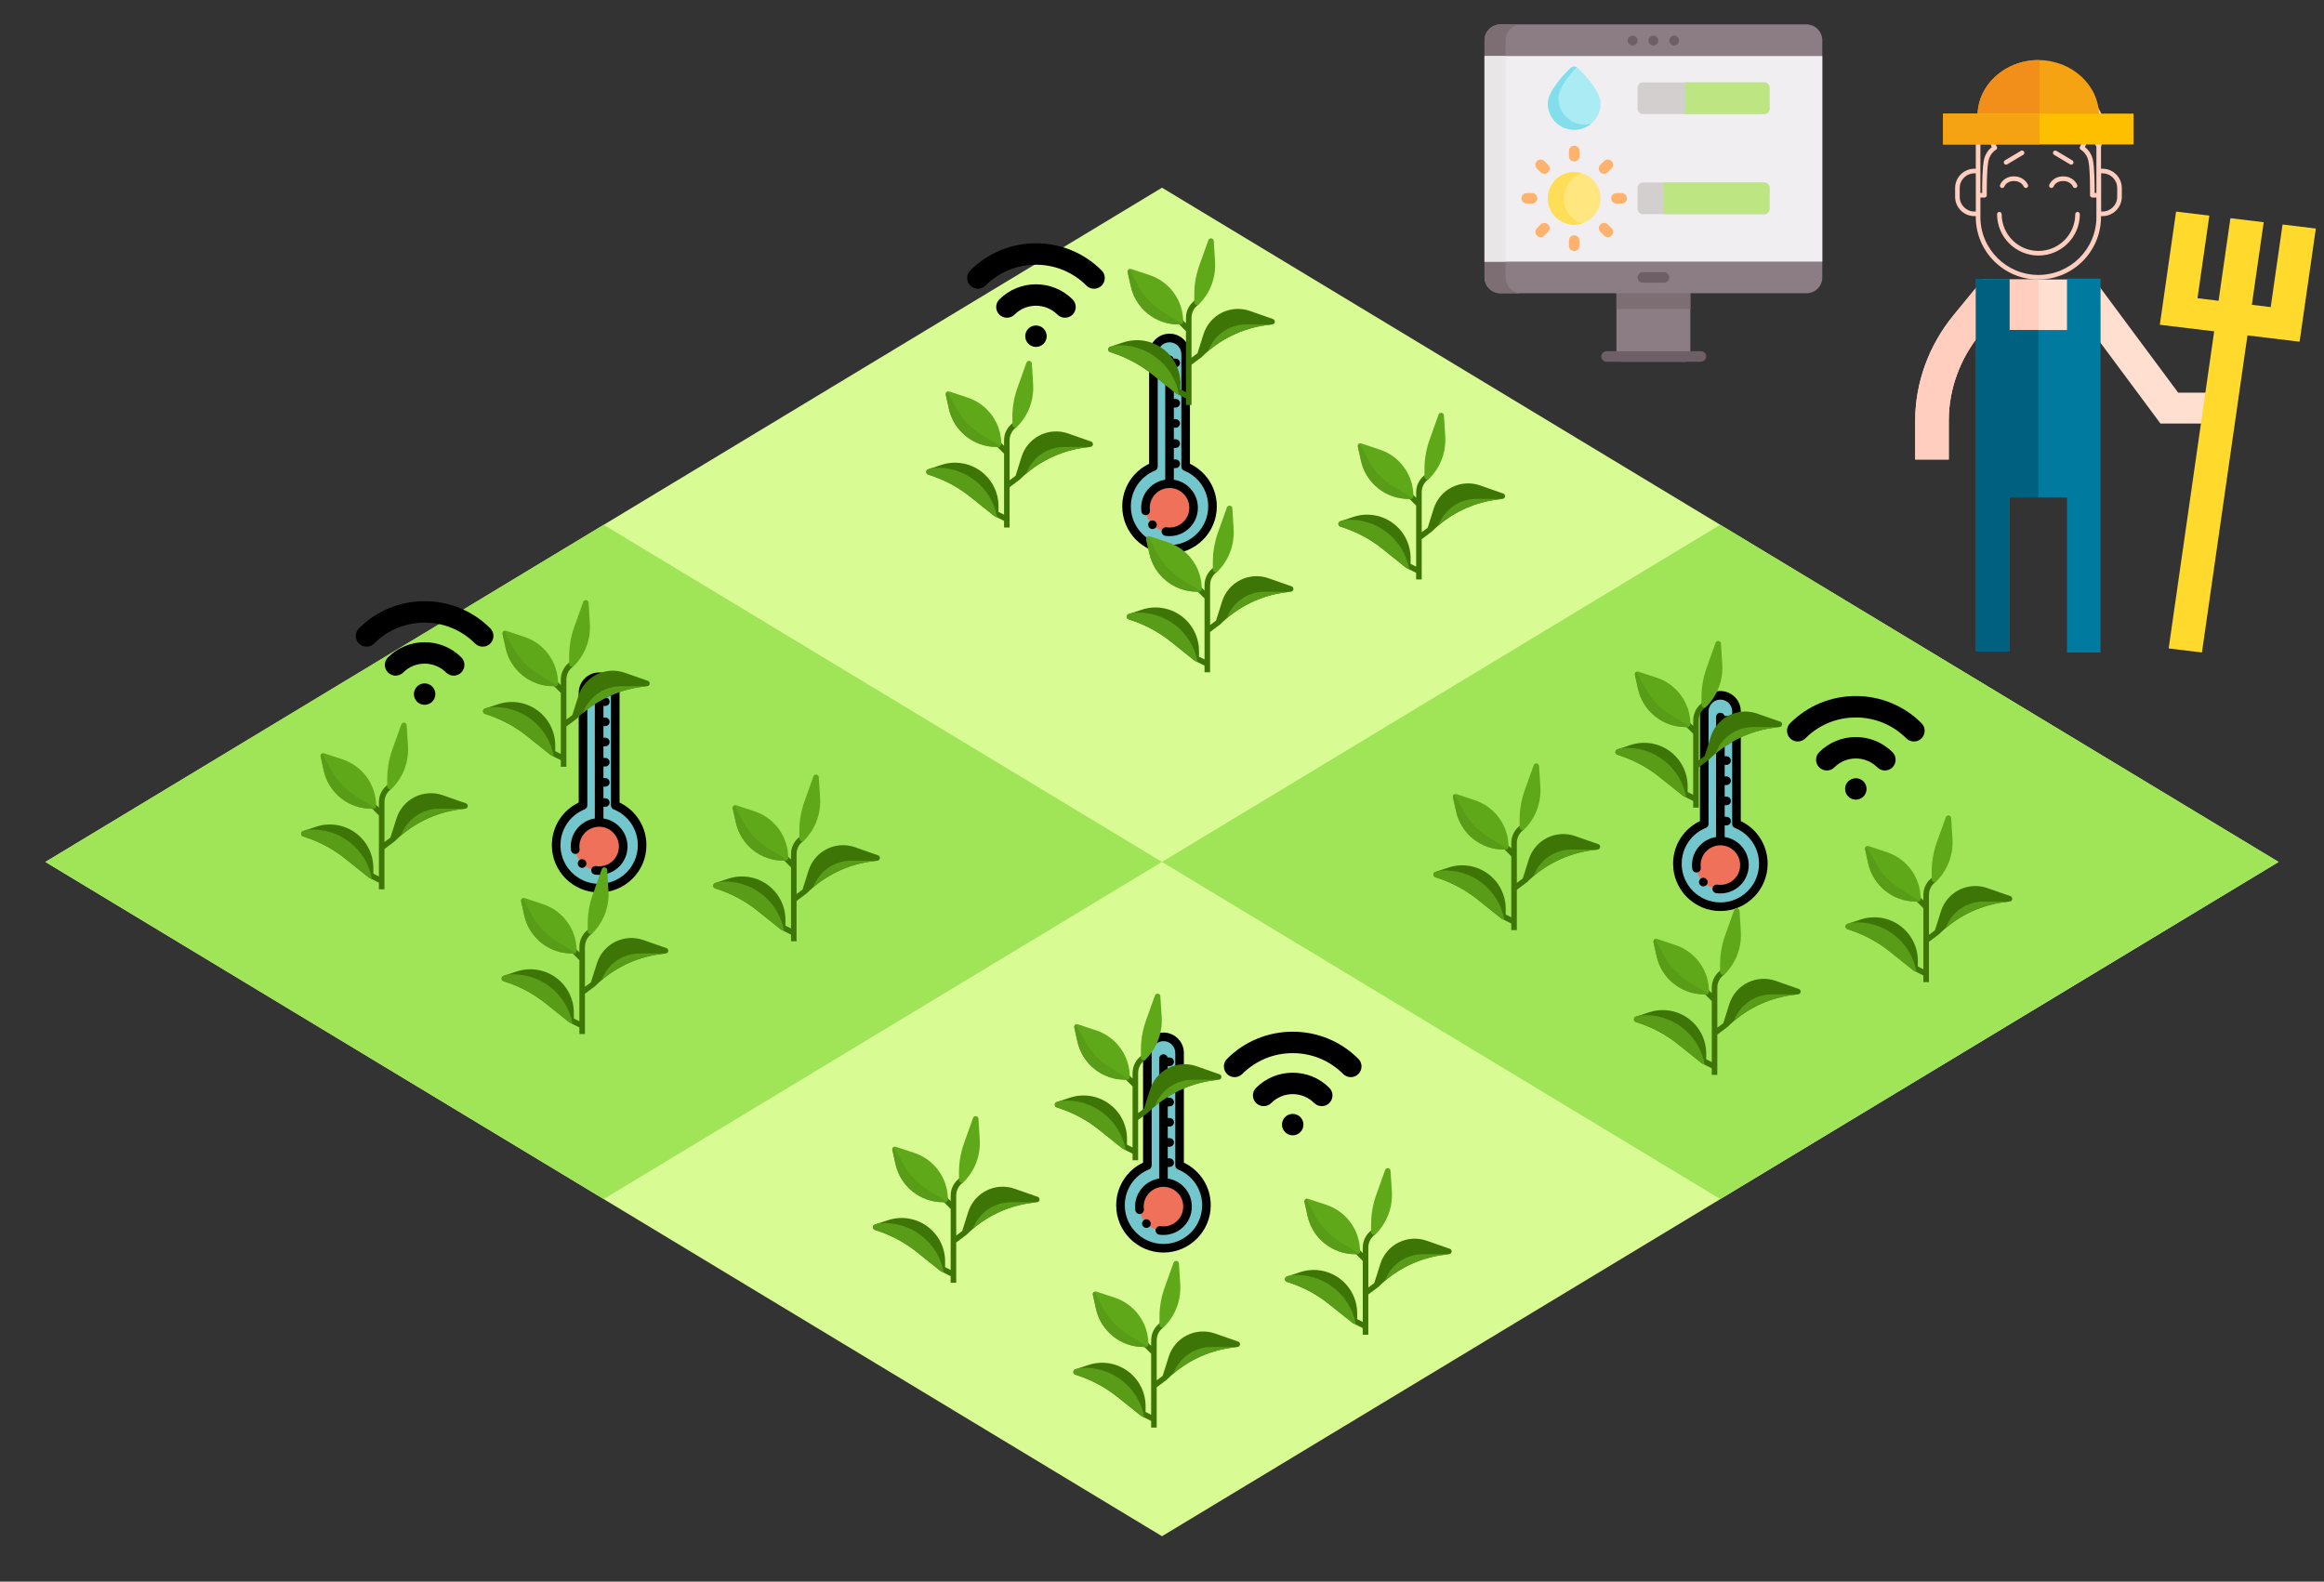 <?xml version="1.0" encoding="UTF-8" standalone="no"?>
<!-- Created with Inkscape (http://www.inkscape.org/) -->

<svg
   xmlns:dc="http://purl.org/dc/elements/1.1/"
   xmlns:cc="http://creativecommons.org/ns#"
   xmlns:rdf="http://www.w3.org/1999/02/22-rdf-syntax-ns#"
   xmlns:svg="http://www.w3.org/2000/svg"
   xmlns="http://www.w3.org/2000/svg"
   xmlns:xlink="http://www.w3.org/1999/xlink"
   xmlns:sodipodi="http://sodipodi.sourceforge.net/DTD/sodipodi-0.dtd"
   xmlns:inkscape="http://www.inkscape.org/namespaces/inkscape"
   width="669.203mm"
   height="455.48mm"
   viewBox="0 0 669.203 455.48"
   version="1.1"
   id="svg1269"
   inkscape:version="0.92.3 (2405546, 2018-03-11)"
   sodipodi:docname="contexte_agdrone.svg">
  <rect x="0" y="0" width="669.203" height="455.48" fill="#333333" stroke="none"/>
  <defs
     id="defs1263">
    <linearGradient
       inkscape:collect="always"
       id="linearGradient9512">
      <stop
         style="stop-color:#ffcebf;stop-opacity:1;"
         offset="0"
         id="stop9508" />
      <stop
         style="stop-color:#ffcebf;stop-opacity:0;"
         offset="1"
         id="stop9510" />
    </linearGradient>
    <linearGradient
       inkscape:collect="always"
       xlink:href="#linearGradient9512"
       id="linearGradient9514"
       x1="14.976"
       y1="105.538"
       x2="196.099"
       y2="105.538"
       gradientUnits="userSpaceOnUse" />
  </defs>
  <sodipodi:namedview
     id="base"
     pagecolor="#ffffff"
     bordercolor="#666666"
     borderopacity="1.0"
     inkscape:pageopacity="0.0"
     inkscape:pageshadow="2"
     inkscape:zoom="0.24748737"
     inkscape:cx="1164.6913"
     inkscape:cy="1170.0973"
     inkscape:document-units="mm"
     inkscape:current-layer="g8130"
     showgrid="false"
     inkscape:window-width="1853"
     inkscape:window-height="1025"
     inkscape:window-x="67"
     inkscape:window-y="27"
     inkscape:window-maximized="1"
     fit-margin-top="0"
     fit-margin-left="0"
     fit-margin-right="0"
     fit-margin-bottom="0" />
  <g
     inkscape:label="Calque 1"
     inkscape:groupmode="layer"
     id="layer1"
     transform="translate(183.394,140.349)">
    <path
       id="path1158"
       d="M 472.739,107.882 151.207,302.061 -170.324,107.882 151.207,-86.296 Z"
       style="fill:#d8fb93;stroke-width:1.307"
       inkscape:connector-curvature="0" />
    <g
       transform="matrix(1.307,0,0,1.307,-183.394,-354.072)"
       id="g1164">
      <polygon
         id="polygon1160"
         points="379,279.154 256,353.436 379,427.718 502,353.436 "
         style="fill:#a0e557" />
      <polygon
         id="polygon1162"
         points="133,279.154 10,353.436 133,427.718 256,353.436 "
         style="fill:#a0e557" />
    </g>
    <g
       id="g7138"
       transform="matrix(0.265,0,0,0.265,-127.114,-522.338)">
	
	
	
	
	
	
	
	
	
	
<g
   id="g7258"
   transform="translate(654.579,2339.513)">
  <g
     id="g7265"
     transform="matrix(0.467,0,0,0.467,216.143,-535.414)">
    <path
       inkscape:connector-curvature="0"
       style="fill:#72c6cc"
       d="M 439.502,309.275 V 47.506 c 0,-20.71 -16.789,-37.499 -37.499,-37.499 v 0 c -20.71,0 -37.499,16.789 -37.499,37.499 v 261.769 c -36.645,14.836 -62.498,50.757 -62.498,92.721 0,55.226 44.771,99.997 99.997,99.997 55.226,0 99.997,-44.77 99.997,-99.997 0,-41.965 -25.853,-77.886 -62.498,-92.721 z"
       id="path7158" />
    <circle
       style="fill:#ef7159"
       cx="401.999"
       cy="405.089"
       r="55.998"
       id="circle7162" />
    <path
       inkscape:connector-curvature="0"
       d="M 448.671,358.418 C 438.595,348.342 425.835,341.93 412.003,339.84 v -27.113 h 4.334 c 5.522,0 10,-4.477 10,-10 0,-5.523 -4.478,-10 -10,-10 h -4.334 v -26.945 h 4.334 c 5.522,0 10,-4.477 10,-10 0,-5.523 -4.478,-10 -10,-10 h -4.334 v -26.945 h 4.334 c 5.522,0 10,-4.477 10,-10 0,-5.523 -4.478,-10 -10,-10 h -4.334 v -26.945 h 4.334 c 5.522,0 10,-4.477 10,-10 0,-5.523 -4.478,-10 -10,-10 h -4.334 v -26.945 h 4.365 c 5.522,0 10,-4.477 10,-10 0,-5.523 -4.478,-10 -10,-10 h -4.365 V 78.005 h 4.334 c 5.522,0 10,-4.477 10,-10 0,-5.523 -4.478,-10 -10,-10 h -4.696 c -1.157,-4.244 -5.028,-7.368 -9.638,-7.368 -5.522,0 -10,4.477 -10,10 v 279.204 c -13.832,2.09 -26.592,8.502 -36.668,18.578 -14.597,14.598 -21.44,34.722 -18.777,55.214 0.712,5.478 5.726,9.343 11.206,8.627 5.477,-0.712 9.339,-5.729 8.628,-11.206 -1.857,-14.29 2.912,-28.32 13.087,-38.495 8.688,-8.688 20.238,-13.473 32.525,-13.473 12.287,0 23.838,4.785 32.525,13.473 8.688,8.688 13.474,20.239 13.474,32.526 0,12.287 -4.785,23.837 -13.474,32.526 -10.427,10.427 -24.787,15.154 -39.391,12.961 -5.464,-0.815 -10.553,2.945 -11.372,8.407 -0.818,5.461 2.945,10.553 8.407,11.372 3.236,0.485 6.48,0.723 9.714,0.723 17.389,0 34.355,-6.893 46.784,-19.32 12.466,-12.466 19.33,-29.039 19.33,-46.668 0,-17.629 -6.866,-34.202 -19.33,-46.668 z"
       id="path7184" />
    <path
       inkscape:connector-curvature="0"
       d="m 369.38,437.516 c -3.896,-3.914 -10.228,-3.927 -14.142,-0.031 -3.914,3.897 -3.928,10.229 -0.03,14.142 l 0.112,0.113 c 1.954,1.962 4.52,2.944 7.086,2.944 2.552,0 5.104,-0.971 7.056,-2.914 3.914,-3.897 3.928,-10.229 0.03,-14.142 z"
       id="path7186" />
    <path
       inkscape:connector-curvature="0"
       d="M 449.502,302.759 V 47.506 c 0,-26.19 -21.308,-47.499 -47.499,-47.499 -26.19,0 -47.499,21.308 -47.499,47.499 v 255.253 c -38.187,18.233 -62.498,56.474 -62.498,99.237 0,60.652 49.345,109.997 109.997,109.997 60.652,0 109.997,-49.345 109.997,-109.997 0,-42.763 -24.312,-81.005 -62.498,-99.237 z m -47.499,189.235 c -49.625,0 -89.998,-40.373 -89.998,-89.998 0,-36.862 22.079,-69.619 56.251,-83.453 3.775,-1.528 6.247,-5.195 6.247,-9.269 V 47.506 c 0,-15.164 12.337,-27.499 27.499,-27.499 15.163,0 27.499,12.336 27.499,27.499 v 261.769 c 0,4.074 2.472,7.741 6.247,9.269 34.172,13.834 56.251,46.591 56.251,83.453 0.002,49.624 -40.371,89.997 -89.996,89.997 z"
       id="path7188" />
  </g>
  <g
     id="g7190">
</g>
  <g
     id="g7192">
</g>
  <g
     id="g7194">
</g>
  <g
     id="g7196">
</g>
  <g
     id="g7198">
</g>
  <g
     id="g7200">
</g>
  <g
     id="g7202">
</g>
  <g
     id="g7204">
</g>
  <g
     id="g7206">
</g>
  <g
     id="g7208">
</g>
  <g
     id="g7210">
</g>
  <g
     id="g7212">
</g>
  <g
     id="g7214">
</g>
  <g
     id="g7216">
</g>
  <g
     id="g7218">
</g>
</g>
</g>
    <g
       id="g7138-4"
       transform="matrix(0.265,0,0,0.265,-291.361,-424.78)">
      <g
         id="g7258-1"
         transform="translate(654.579,2339.513)">
        <g
           id="g7265-2"
           transform="matrix(0.467,0,0,0.467,216.143,-535.414)">
          <path
             inkscape:connector-curvature="0"
             style="fill:#72c6cc"
             d="M 439.502,309.275 V 47.506 c 0,-20.71 -16.789,-37.499 -37.499,-37.499 v 0 c -20.71,0 -37.499,16.789 -37.499,37.499 v 261.769 c -36.645,14.836 -62.498,50.757 -62.498,92.721 0,55.226 44.771,99.997 99.997,99.997 55.226,0 99.997,-44.77 99.997,-99.997 0,-41.965 -25.853,-77.886 -62.498,-92.721 z"
             id="path7158-8" />
          <circle
             style="fill:#ef7159"
             cx="401.999"
             cy="405.089"
             r="55.998"
             id="circle7162-8" />
          <path
             inkscape:connector-curvature="0"
             d="M 448.671,358.418 C 438.595,348.342 425.835,341.93 412.003,339.84 v -27.113 h 4.334 c 5.522,0 10,-4.477 10,-10 0,-5.523 -4.478,-10 -10,-10 h -4.334 v -26.945 h 4.334 c 5.522,0 10,-4.477 10,-10 0,-5.523 -4.478,-10 -10,-10 h -4.334 v -26.945 h 4.334 c 5.522,0 10,-4.477 10,-10 0,-5.523 -4.478,-10 -10,-10 h -4.334 v -26.945 h 4.334 c 5.522,0 10,-4.477 10,-10 0,-5.523 -4.478,-10 -10,-10 h -4.334 v -26.945 h 4.365 c 5.522,0 10,-4.477 10,-10 0,-5.523 -4.478,-10 -10,-10 h -4.365 V 78.005 h 4.334 c 5.522,0 10,-4.477 10,-10 0,-5.523 -4.478,-10 -10,-10 h -4.696 c -1.157,-4.244 -5.028,-7.368 -9.638,-7.368 -5.522,0 -10,4.477 -10,10 v 279.204 c -13.832,2.09 -26.592,8.502 -36.668,18.578 -14.597,14.598 -21.44,34.722 -18.777,55.214 0.712,5.478 5.726,9.343 11.206,8.627 5.477,-0.712 9.339,-5.729 8.628,-11.206 -1.857,-14.29 2.912,-28.32 13.087,-38.495 8.688,-8.688 20.238,-13.473 32.525,-13.473 12.287,0 23.838,4.785 32.525,13.473 8.688,8.688 13.474,20.239 13.474,32.526 0,12.287 -4.785,23.837 -13.474,32.526 -10.427,10.427 -24.787,15.154 -39.391,12.961 -5.464,-0.815 -10.553,2.945 -11.372,8.407 -0.818,5.461 2.945,10.553 8.407,11.372 3.236,0.485 6.48,0.723 9.714,0.723 17.389,0 34.355,-6.893 46.784,-19.32 12.466,-12.466 19.33,-29.039 19.33,-46.668 0,-17.629 -6.866,-34.202 -19.33,-46.668 z"
             id="path7184-9" />
          <path
             inkscape:connector-curvature="0"
             d="m 369.38,437.516 c -3.896,-3.914 -10.228,-3.927 -14.142,-0.031 -3.914,3.897 -3.928,10.229 -0.03,14.142 l 0.112,0.113 c 1.954,1.962 4.52,2.944 7.086,2.944 2.552,0 5.104,-0.971 7.056,-2.914 3.914,-3.897 3.928,-10.229 0.03,-14.142 z"
             id="path7186-2" />
          <path
             inkscape:connector-curvature="0"
             d="M 449.502,302.759 V 47.506 c 0,-26.19 -21.308,-47.499 -47.499,-47.499 -26.19,0 -47.499,21.308 -47.499,47.499 v 255.253 c -38.187,18.233 -62.498,56.474 -62.498,99.237 0,60.652 49.345,109.997 109.997,109.997 60.652,0 109.997,-49.345 109.997,-109.997 0,-42.763 -24.312,-81.005 -62.498,-99.237 z m -47.499,189.235 c -49.625,0 -89.998,-40.373 -89.998,-89.998 0,-36.862 22.079,-69.619 56.251,-83.453 3.775,-1.528 6.247,-5.195 6.247,-9.269 V 47.506 c 0,-15.164 12.337,-27.499 27.499,-27.499 15.163,0 27.499,12.336 27.499,27.499 v 261.769 c 0,4.074 2.472,7.741 6.247,9.269 34.172,13.834 56.251,46.591 56.251,83.453 0.002,49.624 -40.371,89.997 -89.996,89.997 z"
             id="path7188-8" />
        </g>
        <g
           id="g7190-8" />
        <g
           id="g7192-8" />
        <g
           id="g7194-6" />
        <g
           id="g7196-8" />
        <g
           id="g7198-3" />
        <g
           id="g7200-8" />
        <g
           id="g7202-3" />
        <g
           id="g7204-3" />
        <g
           id="g7206-3" />
        <g
           id="g7208-8" />
        <g
           id="g7210-0" />
        <g
           id="g7212-4" />
        <g
           id="g7214-7" />
        <g
           id="g7216-6" />
        <g
           id="g7218-8" />
      </g>
    </g>
    <g
       id="g7138-9"
       transform="matrix(0.265,0,0,0.265,31.501,-419.435)">
      <g
         id="g7258-0"
         transform="translate(654.579,2339.513)">
        <g
           id="g7265-6"
           transform="matrix(0.467,0,0,0.467,216.143,-535.414)">
          <path
             inkscape:connector-curvature="0"
             style="fill:#72c6cc"
             d="M 439.502,309.275 V 47.506 c 0,-20.71 -16.789,-37.499 -37.499,-37.499 v 0 c -20.71,0 -37.499,16.789 -37.499,37.499 v 261.769 c -36.645,14.836 -62.498,50.757 -62.498,92.721 0,55.226 44.771,99.997 99.997,99.997 55.226,0 99.997,-44.77 99.997,-99.997 0,-41.965 -25.853,-77.886 -62.498,-92.721 z"
             id="path7158-87" />
          <circle
             style="fill:#ef7159"
             cx="401.999"
             cy="405.089"
             r="55.998"
             id="circle7162-9" />
          <path
             inkscape:connector-curvature="0"
             d="M 448.671,358.418 C 438.595,348.342 425.835,341.93 412.003,339.84 v -27.113 h 4.334 c 5.522,0 10,-4.477 10,-10 0,-5.523 -4.478,-10 -10,-10 h -4.334 v -26.945 h 4.334 c 5.522,0 10,-4.477 10,-10 0,-5.523 -4.478,-10 -10,-10 h -4.334 v -26.945 h 4.334 c 5.522,0 10,-4.477 10,-10 0,-5.523 -4.478,-10 -10,-10 h -4.334 v -26.945 h 4.334 c 5.522,0 10,-4.477 10,-10 0,-5.523 -4.478,-10 -10,-10 h -4.334 v -26.945 h 4.365 c 5.522,0 10,-4.477 10,-10 0,-5.523 -4.478,-10 -10,-10 h -4.365 V 78.005 h 4.334 c 5.522,0 10,-4.477 10,-10 0,-5.523 -4.478,-10 -10,-10 h -4.696 c -1.157,-4.244 -5.028,-7.368 -9.638,-7.368 -5.522,0 -10,4.477 -10,10 v 279.204 c -13.832,2.09 -26.592,8.502 -36.668,18.578 -14.597,14.598 -21.44,34.722 -18.777,55.214 0.712,5.478 5.726,9.343 11.206,8.627 5.477,-0.712 9.339,-5.729 8.628,-11.206 -1.857,-14.29 2.912,-28.32 13.087,-38.495 8.688,-8.688 20.238,-13.473 32.525,-13.473 12.287,0 23.838,4.785 32.525,13.473 8.688,8.688 13.474,20.239 13.474,32.526 0,12.287 -4.785,23.837 -13.474,32.526 -10.427,10.427 -24.787,15.154 -39.391,12.961 -5.464,-0.815 -10.553,2.945 -11.372,8.407 -0.818,5.461 2.945,10.553 8.407,11.372 3.236,0.485 6.48,0.723 9.714,0.723 17.389,0 34.355,-6.893 46.784,-19.32 12.466,-12.466 19.33,-29.039 19.33,-46.668 0,-17.629 -6.866,-34.202 -19.33,-46.668 z"
             id="path7184-0" />
          <path
             inkscape:connector-curvature="0"
             d="m 369.38,437.516 c -3.896,-3.914 -10.228,-3.927 -14.142,-0.031 -3.914,3.897 -3.928,10.229 -0.03,14.142 l 0.112,0.113 c 1.954,1.962 4.52,2.944 7.086,2.944 2.552,0 5.104,-0.971 7.056,-2.914 3.914,-3.897 3.928,-10.229 0.03,-14.142 z"
             id="path7186-3" />
          <path
             inkscape:connector-curvature="0"
             d="M 449.502,302.759 V 47.506 c 0,-26.19 -21.308,-47.499 -47.499,-47.499 -26.19,0 -47.499,21.308 -47.499,47.499 v 255.253 c -38.187,18.233 -62.498,56.474 -62.498,99.237 0,60.652 49.345,109.997 109.997,109.997 60.652,0 109.997,-49.345 109.997,-109.997 0,-42.763 -24.312,-81.005 -62.498,-99.237 z m -47.499,189.235 c -49.625,0 -89.998,-40.373 -89.998,-89.998 0,-36.862 22.079,-69.619 56.251,-83.453 3.775,-1.528 6.247,-5.195 6.247,-9.269 V 47.506 c 0,-15.164 12.337,-27.499 27.499,-27.499 15.163,0 27.499,12.336 27.499,27.499 v 261.769 c 0,4.074 2.472,7.741 6.247,9.269 34.172,13.834 56.251,46.591 56.251,83.453 0.002,49.624 -40.371,89.997 -89.996,89.997 z"
             id="path7188-3" />
        </g>
        <g
           id="g7190-3" />
        <g
           id="g7192-7" />
        <g
           id="g7194-3" />
        <g
           id="g7196-2" />
        <g
           id="g7198-6" />
        <g
           id="g7200-5" />
        <g
           id="g7202-2" />
        <g
           id="g7204-6" />
        <g
           id="g7206-5" />
        <g
           id="g7208-87" />
        <g
           id="g7210-9" />
        <g
           id="g7212-6" />
        <g
           id="g7214-0" />
        <g
           id="g7216-4" />
        <g
           id="g7218-1" />
      </g>
    </g>
    <g
       id="g7138-0"
       transform="matrix(0.265,0,0,0.265,-128.861,-321.08)">
      <g
         id="g7258-4"
         transform="translate(654.579,2339.513)">
        <g
           id="g7265-8"
           transform="matrix(0.467,0,0,0.467,216.143,-535.414)">
          <path
             inkscape:connector-curvature="0"
             style="fill:#72c6cc"
             d="M 439.502,309.275 V 47.506 c 0,-20.71 -16.789,-37.499 -37.499,-37.499 v 0 c -20.71,0 -37.499,16.789 -37.499,37.499 v 261.769 c -36.645,14.836 -62.498,50.757 -62.498,92.721 0,55.226 44.771,99.997 99.997,99.997 55.226,0 99.997,-44.77 99.997,-99.997 0,-41.965 -25.853,-77.886 -62.498,-92.721 z"
             id="path7158-7" />
          <circle
             style="fill:#ef7159"
             cx="401.999"
             cy="405.089"
             r="55.998"
             id="circle7162-0" />
          <path
             inkscape:connector-curvature="0"
             d="M 448.671,358.418 C 438.595,348.342 425.835,341.93 412.003,339.84 v -27.113 h 4.334 c 5.522,0 10,-4.477 10,-10 0,-5.523 -4.478,-10 -10,-10 h -4.334 v -26.945 h 4.334 c 5.522,0 10,-4.477 10,-10 0,-5.523 -4.478,-10 -10,-10 h -4.334 v -26.945 h 4.334 c 5.522,0 10,-4.477 10,-10 0,-5.523 -4.478,-10 -10,-10 h -4.334 v -26.945 h 4.334 c 5.522,0 10,-4.477 10,-10 0,-5.523 -4.478,-10 -10,-10 h -4.334 v -26.945 h 4.365 c 5.522,0 10,-4.477 10,-10 0,-5.523 -4.478,-10 -10,-10 h -4.365 V 78.005 h 4.334 c 5.522,0 10,-4.477 10,-10 0,-5.523 -4.478,-10 -10,-10 h -4.696 c -1.157,-4.244 -5.028,-7.368 -9.638,-7.368 -5.522,0 -10,4.477 -10,10 v 279.204 c -13.832,2.09 -26.592,8.502 -36.668,18.578 -14.597,14.598 -21.44,34.722 -18.777,55.214 0.712,5.478 5.726,9.343 11.206,8.627 5.477,-0.712 9.339,-5.729 8.628,-11.206 -1.857,-14.29 2.912,-28.32 13.087,-38.495 8.688,-8.688 20.238,-13.473 32.525,-13.473 12.287,0 23.838,4.785 32.525,13.473 8.688,8.688 13.474,20.239 13.474,32.526 0,12.287 -4.785,23.837 -13.474,32.526 -10.427,10.427 -24.787,15.154 -39.391,12.961 -5.464,-0.815 -10.553,2.945 -11.372,8.407 -0.818,5.461 2.945,10.553 8.407,11.372 3.236,0.485 6.48,0.723 9.714,0.723 17.389,0 34.355,-6.893 46.784,-19.32 12.466,-12.466 19.33,-29.039 19.33,-46.668 0,-17.629 -6.866,-34.202 -19.33,-46.668 z"
             id="path7184-8" />
          <path
             inkscape:connector-curvature="0"
             d="m 369.38,437.516 c -3.896,-3.914 -10.228,-3.927 -14.142,-0.031 -3.914,3.897 -3.928,10.229 -0.03,14.142 l 0.112,0.113 c 1.954,1.962 4.52,2.944 7.086,2.944 2.552,0 5.104,-0.971 7.056,-2.914 3.914,-3.897 3.928,-10.229 0.03,-14.142 z"
             id="path7186-6" />
          <path
             inkscape:connector-curvature="0"
             d="M 449.502,302.759 V 47.506 c 0,-26.19 -21.308,-47.499 -47.499,-47.499 -26.19,0 -47.499,21.308 -47.499,47.499 v 255.253 c -38.187,18.233 -62.498,56.474 -62.498,99.237 0,60.652 49.345,109.997 109.997,109.997 60.652,0 109.997,-49.345 109.997,-109.997 0,-42.763 -24.312,-81.005 -62.498,-99.237 z m -47.499,189.235 c -49.625,0 -89.998,-40.373 -89.998,-89.998 0,-36.862 22.079,-69.619 56.251,-83.453 3.775,-1.528 6.247,-5.195 6.247,-9.269 V 47.506 c 0,-15.164 12.337,-27.499 27.499,-27.499 15.163,0 27.499,12.336 27.499,27.499 v 261.769 c 0,4.074 2.472,7.741 6.247,9.269 34.172,13.834 56.251,46.591 56.251,83.453 0.002,49.624 -40.371,89.997 -89.996,89.997 z"
             id="path7188-2" />
        </g>
        <g
           id="g7190-4" />
        <g
           id="g7192-79" />
        <g
           id="g7194-39" />
        <g
           id="g7196-28" />
        <g
           id="g7198-30" />
        <g
           id="g7200-1" />
        <g
           id="g7202-7" />
        <g
           id="g7204-8" />
        <g
           id="g7206-9" />
        <g
           id="g7208-1" />
        <g
           id="g7210-5" />
        <g
           id="g7212-49" />
        <g
           id="g7214-2" />
        <g
           id="g7216-5" />
        <g
           id="g7218-7" />
      </g>
    </g>
    <g
       id="g7299"
       transform="translate(11.632,-7.973)">
      <g
         transform="matrix(0.1,0,0,0.1,124.073,-63.747)"
         id="g1919">
        <path
           style="fill:#3d7606"
           inkscape:connector-curvature="0"
           d="m 474.672,232.453 -66.555,-23.289 c -26.559,-9.297 -55.746,-7.434 -80.91,5.16 -25.16,12.598 -44.145,34.848 -52.617,61.68 l -17.414,55.145 -17.145,12.855 V 228.844 c -0.019,-15.348 7.656,-29.688 20.438,-38.184 l -8.879,-13.312 c -17.234,11.465 -27.582,30.797 -27.559,51.496 v 15.848 l -10.344,-10.344 -11.312,11.312 21.656,21.656 v 175.742 l -16,-8 v -16.457 c -0.004,-40.242 -19.352,-78.035 -52,-101.566 C 123.379,293.508 81.41,287.105 43.23,299.836 L 5.504,312.41 C 2.219,313.492 0,316.555 0,320.012 c 0,3.457 2.219,6.52 5.504,7.602 l 8.566,2.855 c 41.062,13.652 79.379,34.488 113.16,61.535 l 67.801,54.238 c 0.457,0.32 0.953,0.59 1.473,0.801 l -0.051,0.105 27.578,13.801 v 19.055 h 16 v -116 l 28.797,-21.602 -0.086,-0.109 c 0.328,-0.191 0.645,-0.402 0.945,-0.633 50.66,-50.496 116.637,-82.766 187.598,-91.754 l 15.738,-1.965 c 3.684,-0.465 6.562,-3.402 6.957,-7.094 0.395,-3.691 -1.805,-7.168 -5.309,-8.395 z m 0,0"
           id="path1890" />
        <path
           style="fill:#5fa819"
           inkscape:connector-curvature="0"
           d="m 307.781,67.754 -3.75,-60.246 c -0.238,-3.789 -3.105,-6.891 -6.867,-7.426 -3.75,-0.5 -7.348,1.676 -8.645,5.234 l -25.875,72.414 c -9.676,27.051 -14.621,55.566 -14.613,84.297 v 21.977 c 0,3.234 1.949,6.152 4.938,7.391 2.988,1.234 6.43,0.551 8.719,-1.734 32.133,-32.145 48.922,-76.539 46.094,-121.906 z m 0,0"
           id="path1892" />
        <path
           style="fill:#5fa819"
           inkscape:connector-curvature="0"
           d="M 119.492,106.051 66.559,88.453 c -2.734,-0.914 -5.75,-0.285 -7.895,1.645 -2.141,1.934 -3.078,4.867 -2.449,7.684 l 8.801,39.695 c 14.09,64.77 71.57,110.852 137.855,110.527 h 5.16 c 4.418,0 8,-3.582 8,-8 0.051,-60.789 -38.855,-114.77 -96.539,-133.953 z m 0,0"
           id="path1894" />
        <g
           style="fill:#589c17"
           id="g1902">
          <path
             inkscape:connector-curvature="0"
             d="M 158.828,212.805 C 128.172,193.938 103.043,167.312 85.973,135.621 L 60.742,88.746 C 57.254,90.25 55.344,94.039 56.215,97.738 l 8.801,39.695 c 14.074,64.789 71.559,110.891 137.855,110.57 h 5.16 c 1.82,-0.031 3.57,-0.691 4.957,-1.871 z m 0,0"
             id="path1896" />
          <path
             inkscape:connector-curvature="0"
             d="m 329.773,269.602 c -16.855,12.035 -30.18,28.363 -38.59,47.289 l -3.699,8.32 c 48.023,-41.164 107.055,-67.352 169.801,-75.32 l 15.242,-1.887 h -75.312 c -24.184,-0.008 -47.762,7.547 -67.441,21.598 z m 0,0"
             id="path1898" />
          <path
             inkscape:connector-curvature="0"
             d="m 204.223,451.043 -0.16,-0.879 C 188.152,362.648 108.512,301.43 19.848,308.562 L 16.125,308.859 5.504,312.402 C 2.219,313.484 0,316.547 0,320.004 c 0,3.457 2.219,6.52 5.504,7.598 l 8.566,2.859 c 41.062,13.656 79.379,34.492 113.16,61.543 l 67.801,54.238 c 0.457,0.32 0.953,0.59 1.473,0.801 l -0.051,0.105 z m 0,0"
             id="path1900" />
        </g>
      </g>
      <g
         transform="matrix(0.1,0,0,0.1,71.691,-28.467)"
         id="g1919-0">
        <path
           style="fill:#3d7606"
           inkscape:connector-curvature="0"
           d="m 474.672,232.453 -66.555,-23.289 c -26.559,-9.297 -55.746,-7.434 -80.91,5.16 -25.16,12.598 -44.145,34.848 -52.617,61.68 l -17.414,55.145 -17.145,12.855 V 228.844 c -0.019,-15.348 7.656,-29.688 20.438,-38.184 l -8.879,-13.312 c -17.234,11.465 -27.582,30.797 -27.559,51.496 v 15.848 l -10.344,-10.344 -11.312,11.312 21.656,21.656 v 175.742 l -16,-8 v -16.457 c -0.004,-40.242 -19.352,-78.035 -52,-101.566 C 123.379,293.508 81.41,287.105 43.23,299.836 L 5.504,312.41 C 2.219,313.492 0,316.555 0,320.012 c 0,3.457 2.219,6.52 5.504,7.602 l 8.566,2.855 c 41.062,13.652 79.379,34.488 113.16,61.535 l 67.801,54.238 c 0.457,0.32 0.953,0.59 1.473,0.801 l -0.051,0.105 27.578,13.801 v 19.055 h 16 v -116 l 28.797,-21.602 -0.086,-0.109 c 0.328,-0.191 0.645,-0.402 0.945,-0.633 50.66,-50.496 116.637,-82.766 187.598,-91.754 l 15.738,-1.965 c 3.684,-0.465 6.562,-3.402 6.957,-7.094 0.395,-3.691 -1.805,-7.168 -5.309,-8.395 z m 0,0"
           id="path1890-4" />
        <path
           style="fill:#5fa819"
           inkscape:connector-curvature="0"
           d="m 307.781,67.754 -3.75,-60.246 c -0.238,-3.789 -3.105,-6.891 -6.867,-7.426 -3.75,-0.5 -7.348,1.676 -8.645,5.234 l -25.875,72.414 c -9.676,27.051 -14.621,55.566 -14.613,84.297 v 21.977 c 0,3.234 1.949,6.152 4.938,7.391 2.988,1.234 6.43,0.551 8.719,-1.734 32.133,-32.145 48.922,-76.539 46.094,-121.906 z m 0,0"
           id="path1892-8" />
        <path
           style="fill:#5fa819"
           inkscape:connector-curvature="0"
           d="M 119.492,106.051 66.559,88.453 c -2.734,-0.914 -5.75,-0.285 -7.895,1.645 -2.141,1.934 -3.078,4.867 -2.449,7.684 l 8.801,39.695 c 14.09,64.77 71.57,110.852 137.855,110.527 h 5.16 c 4.418,0 8,-3.582 8,-8 0.051,-60.789 -38.855,-114.77 -96.539,-133.953 z m 0,0"
           id="path1894-8" />
        <g
           style="fill:#589c17"
           id="g1902-8">
          <path
             inkscape:connector-curvature="0"
             d="M 158.828,212.805 C 128.172,193.938 103.043,167.312 85.973,135.621 L 60.742,88.746 C 57.254,90.25 55.344,94.039 56.215,97.738 l 8.801,39.695 c 14.074,64.789 71.559,110.891 137.855,110.57 h 5.16 c 1.82,-0.031 3.57,-0.691 4.957,-1.871 z m 0,0"
             id="path1896-9" />
          <path
             inkscape:connector-curvature="0"
             d="m 329.773,269.602 c -16.855,12.035 -30.18,28.363 -38.59,47.289 l -3.699,8.32 c 48.023,-41.164 107.055,-67.352 169.801,-75.32 l 15.242,-1.887 h -75.312 c -24.184,-0.008 -47.762,7.547 -67.441,21.598 z m 0,0"
             id="path1898-7" />
          <path
             inkscape:connector-curvature="0"
             d="m 204.223,451.043 -0.16,-0.879 C 188.152,362.648 108.512,301.43 19.848,308.562 L 16.125,308.859 5.504,312.402 C 2.219,313.484 0,316.547 0,320.004 c 0,3.457 2.219,6.52 5.504,7.598 l 8.566,2.859 c 41.062,13.656 79.379,34.492 113.16,61.543 l 67.801,54.238 c 0.457,0.32 0.953,0.59 1.473,0.801 l -0.051,0.105 z m 0,0"
             id="path1900-7" />
        </g>
      </g>
      <g
         transform="matrix(0.1,0,0,0.1,190.358,-13.5)"
         id="g1919-6">
        <path
           style="fill:#3d7606"
           inkscape:connector-curvature="0"
           d="m 474.672,232.453 -66.555,-23.289 c -26.559,-9.297 -55.746,-7.434 -80.91,5.16 -25.16,12.598 -44.145,34.848 -52.617,61.68 l -17.414,55.145 -17.145,12.855 V 228.844 c -0.019,-15.348 7.656,-29.688 20.438,-38.184 l -8.879,-13.312 c -17.234,11.465 -27.582,30.797 -27.559,51.496 v 15.848 l -10.344,-10.344 -11.312,11.312 21.656,21.656 v 175.742 l -16,-8 v -16.457 c -0.004,-40.242 -19.352,-78.035 -52,-101.566 C 123.379,293.508 81.41,287.105 43.23,299.836 L 5.504,312.41 C 2.219,313.492 0,316.555 0,320.012 c 0,3.457 2.219,6.52 5.504,7.602 l 8.566,2.855 c 41.062,13.652 79.379,34.488 113.16,61.535 l 67.801,54.238 c 0.457,0.32 0.953,0.59 1.473,0.801 l -0.051,0.105 27.578,13.801 v 19.055 h 16 v -116 l 28.797,-21.602 -0.086,-0.109 c 0.328,-0.191 0.645,-0.402 0.945,-0.633 50.66,-50.496 116.637,-82.766 187.598,-91.754 l 15.738,-1.965 c 3.684,-0.465 6.562,-3.402 6.957,-7.094 0.395,-3.691 -1.805,-7.168 -5.309,-8.395 z m 0,0"
           id="path1890-43" />
        <path
           style="fill:#5fa819"
           inkscape:connector-curvature="0"
           d="m 307.781,67.754 -3.75,-60.246 c -0.238,-3.789 -3.105,-6.891 -6.867,-7.426 -3.75,-0.5 -7.348,1.676 -8.645,5.234 l -25.875,72.414 c -9.676,27.051 -14.621,55.566 -14.613,84.297 v 21.977 c 0,3.234 1.949,6.152 4.938,7.391 2.988,1.234 6.43,0.551 8.719,-1.734 32.133,-32.145 48.922,-76.539 46.094,-121.906 z m 0,0"
           id="path1892-0" />
        <path
           style="fill:#5fa819"
           inkscape:connector-curvature="0"
           d="M 119.492,106.051 66.559,88.453 c -2.734,-0.914 -5.75,-0.285 -7.895,1.645 -2.141,1.934 -3.078,4.867 -2.449,7.684 l 8.801,39.695 c 14.09,64.77 71.57,110.852 137.855,110.527 h 5.16 c 4.418,0 8,-3.582 8,-8 0.051,-60.789 -38.855,-114.77 -96.539,-133.953 z m 0,0"
           id="path1894-3" />
        <g
           style="fill:#589c17"
           id="g1902-0">
          <path
             inkscape:connector-curvature="0"
             d="M 158.828,212.805 C 128.172,193.938 103.043,167.312 85.973,135.621 L 60.742,88.746 C 57.254,90.25 55.344,94.039 56.215,97.738 l 8.801,39.695 c 14.074,64.789 71.559,110.891 137.855,110.57 h 5.16 c 1.82,-0.031 3.57,-0.691 4.957,-1.871 z m 0,0"
             id="path1896-92" />
          <path
             inkscape:connector-curvature="0"
             d="m 329.773,269.602 c -16.855,12.035 -30.18,28.363 -38.59,47.289 l -3.699,8.32 c 48.023,-41.164 107.055,-67.352 169.801,-75.32 l 15.242,-1.887 h -75.312 c -24.184,-0.008 -47.762,7.547 -67.441,21.598 z m 0,0"
             id="path1898-5" />
          <path
             inkscape:connector-curvature="0"
             d="m 204.223,451.043 -0.16,-0.879 C 188.152,362.648 108.512,301.43 19.848,308.562 L 16.125,308.859 5.504,312.402 C 2.219,313.484 0,316.547 0,320.004 c 0,3.457 2.219,6.52 5.504,7.598 l 8.566,2.859 c 41.062,13.656 79.379,34.492 113.16,61.543 l 67.801,54.238 c 0.457,0.32 0.953,0.59 1.473,0.801 l -0.051,0.105 z m 0,0"
             id="path1900-4" />
        </g>
      </g>
      <g
         transform="matrix(0.1,0,0,0.1,129.421,13.227)"
         id="g1919-05">
        <path
           style="fill:#3d7606"
           inkscape:connector-curvature="0"
           d="m 474.672,232.453 -66.555,-23.289 c -26.559,-9.297 -55.746,-7.434 -80.91,5.16 -25.16,12.598 -44.145,34.848 -52.617,61.68 l -17.414,55.145 -17.145,12.855 V 228.844 c -0.019,-15.348 7.656,-29.688 20.438,-38.184 l -8.879,-13.312 c -17.234,11.465 -27.582,30.797 -27.559,51.496 v 15.848 l -10.344,-10.344 -11.312,11.312 21.656,21.656 v 175.742 l -16,-8 v -16.457 c -0.004,-40.242 -19.352,-78.035 -52,-101.566 C 123.379,293.508 81.41,287.105 43.23,299.836 L 5.504,312.41 C 2.219,313.492 0,316.555 0,320.012 c 0,3.457 2.219,6.52 5.504,7.602 l 8.566,2.855 c 41.062,13.652 79.379,34.488 113.16,61.535 l 67.801,54.238 c 0.457,0.32 0.953,0.59 1.473,0.801 l -0.051,0.105 27.578,13.801 v 19.055 h 16 v -116 l 28.797,-21.602 -0.086,-0.109 c 0.328,-0.191 0.645,-0.402 0.945,-0.633 50.66,-50.496 116.637,-82.766 187.598,-91.754 l 15.738,-1.965 c 3.684,-0.465 6.562,-3.402 6.957,-7.094 0.395,-3.691 -1.805,-7.168 -5.309,-8.395 z m 0,0"
           id="path1890-9" />
        <path
           style="fill:#5fa819"
           inkscape:connector-curvature="0"
           d="m 307.781,67.754 -3.75,-60.246 c -0.238,-3.789 -3.105,-6.891 -6.867,-7.426 -3.75,-0.5 -7.348,1.676 -8.645,5.234 l -25.875,72.414 c -9.676,27.051 -14.621,55.566 -14.613,84.297 v 21.977 c 0,3.234 1.949,6.152 4.938,7.391 2.988,1.234 6.43,0.551 8.719,-1.734 32.133,-32.145 48.922,-76.539 46.094,-121.906 z m 0,0"
           id="path1892-4" />
        <path
           style="fill:#5fa819"
           inkscape:connector-curvature="0"
           d="M 119.492,106.051 66.559,88.453 c -2.734,-0.914 -5.75,-0.285 -7.895,1.645 -2.141,1.934 -3.078,4.867 -2.449,7.684 l 8.801,39.695 c 14.09,64.77 71.57,110.852 137.855,110.527 h 5.16 c 4.418,0 8,-3.582 8,-8 0.051,-60.789 -38.855,-114.77 -96.539,-133.953 z m 0,0"
           id="path1894-6" />
        <g
           style="fill:#589c17"
           id="g1902-9">
          <path
             inkscape:connector-curvature="0"
             d="M 158.828,212.805 C 128.172,193.938 103.043,167.312 85.973,135.621 L 60.742,88.746 C 57.254,90.25 55.344,94.039 56.215,97.738 l 8.801,39.695 c 14.074,64.789 71.559,110.891 137.855,110.57 h 5.16 c 1.82,-0.031 3.57,-0.691 4.957,-1.871 z m 0,0"
             id="path1896-2" />
          <path
             inkscape:connector-curvature="0"
             d="m 329.773,269.602 c -16.855,12.035 -30.18,28.363 -38.59,47.289 l -3.699,8.32 c 48.023,-41.164 107.055,-67.352 169.801,-75.32 l 15.242,-1.887 h -75.312 c -24.184,-0.008 -47.762,7.547 -67.441,21.598 z m 0,0"
             id="path1898-2" />
          <path
             inkscape:connector-curvature="0"
             d="m 204.223,451.043 -0.16,-0.879 C 188.152,362.648 108.512,301.43 19.848,308.562 L 16.125,308.859 5.504,312.402 C 2.219,313.484 0,316.547 0,320.004 c 0,3.457 2.219,6.52 5.504,7.598 l 8.566,2.859 c 41.062,13.656 79.379,34.492 113.16,61.543 l 67.801,54.238 c 0.457,0.32 0.953,0.59 1.473,0.801 l -0.051,0.105 z m 0,0"
             id="path1900-47" />
        </g>
      </g>
    </g>
    <g
       id="g7299-4"
       transform="translate(-168.38,96.217)">
      <g
         transform="matrix(0.1,0,0,0.1,124.073,-63.747)"
         id="g1919-9">
        <path
           style="fill:#3d7606"
           inkscape:connector-curvature="0"
           d="m 474.672,232.453 -66.555,-23.289 c -26.559,-9.297 -55.746,-7.434 -80.91,5.16 -25.16,12.598 -44.145,34.848 -52.617,61.68 l -17.414,55.145 -17.145,12.855 V 228.844 c -0.019,-15.348 7.656,-29.688 20.438,-38.184 l -8.879,-13.312 c -17.234,11.465 -27.582,30.797 -27.559,51.496 v 15.848 l -10.344,-10.344 -11.312,11.312 21.656,21.656 v 175.742 l -16,-8 v -16.457 c -0.004,-40.242 -19.352,-78.035 -52,-101.566 C 123.379,293.508 81.41,287.105 43.23,299.836 L 5.504,312.41 C 2.219,313.492 0,316.555 0,320.012 c 0,3.457 2.219,6.52 5.504,7.602 l 8.566,2.855 c 41.062,13.652 79.379,34.488 113.16,61.535 l 67.801,54.238 c 0.457,0.32 0.953,0.59 1.473,0.801 l -0.051,0.105 27.578,13.801 v 19.055 h 16 v -116 l 28.797,-21.602 -0.086,-0.109 c 0.328,-0.191 0.645,-0.402 0.945,-0.633 50.66,-50.496 116.637,-82.766 187.598,-91.754 l 15.738,-1.965 c 3.684,-0.465 6.562,-3.402 6.957,-7.094 0.395,-3.691 -1.805,-7.168 -5.309,-8.395 z m 0,0"
           id="path1890-94" />
        <path
           style="fill:#5fa819"
           inkscape:connector-curvature="0"
           d="m 307.781,67.754 -3.75,-60.246 c -0.238,-3.789 -3.105,-6.891 -6.867,-7.426 -3.75,-0.5 -7.348,1.676 -8.645,5.234 l -25.875,72.414 c -9.676,27.051 -14.621,55.566 -14.613,84.297 v 21.977 c 0,3.234 1.949,6.152 4.938,7.391 2.988,1.234 6.43,0.551 8.719,-1.734 32.133,-32.145 48.922,-76.539 46.094,-121.906 z m 0,0"
           id="path1892-5" />
        <path
           style="fill:#5fa819"
           inkscape:connector-curvature="0"
           d="M 119.492,106.051 66.559,88.453 c -2.734,-0.914 -5.75,-0.285 -7.895,1.645 -2.141,1.934 -3.078,4.867 -2.449,7.684 l 8.801,39.695 c 14.09,64.77 71.57,110.852 137.855,110.527 h 5.16 c 4.418,0 8,-3.582 8,-8 0.051,-60.789 -38.855,-114.77 -96.539,-133.953 z m 0,0"
           id="path1894-9" />
        <g
           style="fill:#589c17"
           id="g1902-3">
          <path
             inkscape:connector-curvature="0"
             d="M 158.828,212.805 C 128.172,193.938 103.043,167.312 85.973,135.621 L 60.742,88.746 C 57.254,90.25 55.344,94.039 56.215,97.738 l 8.801,39.695 c 14.074,64.789 71.559,110.891 137.855,110.57 h 5.16 c 1.82,-0.031 3.57,-0.691 4.957,-1.871 z m 0,0"
             id="path1896-5" />
          <path
             inkscape:connector-curvature="0"
             d="m 329.773,269.602 c -16.855,12.035 -30.18,28.363 -38.59,47.289 l -3.699,8.32 c 48.023,-41.164 107.055,-67.352 169.801,-75.32 l 15.242,-1.887 h -75.312 c -24.184,-0.008 -47.762,7.547 -67.441,21.598 z m 0,0"
             id="path1898-70" />
          <path
             inkscape:connector-curvature="0"
             d="m 204.223,451.043 -0.16,-0.879 C 188.152,362.648 108.512,301.43 19.848,308.562 L 16.125,308.859 5.504,312.402 C 2.219,313.484 0,316.547 0,320.004 c 0,3.457 2.219,6.52 5.504,7.598 l 8.566,2.859 c 41.062,13.656 79.379,34.492 113.16,61.543 l 67.801,54.238 c 0.457,0.32 0.953,0.59 1.473,0.801 l -0.051,0.105 z m 0,0"
             id="path1900-8" />
        </g>
      </g>
      <g
         transform="matrix(0.1,0,0,0.1,71.691,-28.467)"
         id="g1919-0-1">
        <path
           style="fill:#3d7606"
           inkscape:connector-curvature="0"
           d="m 474.672,232.453 -66.555,-23.289 c -26.559,-9.297 -55.746,-7.434 -80.91,5.16 -25.16,12.598 -44.145,34.848 -52.617,61.68 l -17.414,55.145 -17.145,12.855 V 228.844 c -0.019,-15.348 7.656,-29.688 20.438,-38.184 l -8.879,-13.312 c -17.234,11.465 -27.582,30.797 -27.559,51.496 v 15.848 l -10.344,-10.344 -11.312,11.312 21.656,21.656 v 175.742 l -16,-8 v -16.457 c -0.004,-40.242 -19.352,-78.035 -52,-101.566 C 123.379,293.508 81.41,287.105 43.23,299.836 L 5.504,312.41 C 2.219,313.492 0,316.555 0,320.012 c 0,3.457 2.219,6.52 5.504,7.602 l 8.566,2.855 c 41.062,13.652 79.379,34.488 113.16,61.535 l 67.801,54.238 c 0.457,0.32 0.953,0.59 1.473,0.801 l -0.051,0.105 27.578,13.801 v 19.055 h 16 v -116 l 28.797,-21.602 -0.086,-0.109 c 0.328,-0.191 0.645,-0.402 0.945,-0.633 50.66,-50.496 116.637,-82.766 187.598,-91.754 l 15.738,-1.965 c 3.684,-0.465 6.562,-3.402 6.957,-7.094 0.395,-3.691 -1.805,-7.168 -5.309,-8.395 z m 0,0"
           id="path1890-4-9" />
        <path
           style="fill:#5fa819"
           inkscape:connector-curvature="0"
           d="m 307.781,67.754 -3.75,-60.246 c -0.238,-3.789 -3.105,-6.891 -6.867,-7.426 -3.75,-0.5 -7.348,1.676 -8.645,5.234 l -25.875,72.414 c -9.676,27.051 -14.621,55.566 -14.613,84.297 v 21.977 c 0,3.234 1.949,6.152 4.938,7.391 2.988,1.234 6.43,0.551 8.719,-1.734 32.133,-32.145 48.922,-76.539 46.094,-121.906 z m 0,0"
           id="path1892-8-9" />
        <path
           style="fill:#5fa819"
           inkscape:connector-curvature="0"
           d="M 119.492,106.051 66.559,88.453 c -2.734,-0.914 -5.75,-0.285 -7.895,1.645 -2.141,1.934 -3.078,4.867 -2.449,7.684 l 8.801,39.695 c 14.09,64.77 71.57,110.852 137.855,110.527 h 5.16 c 4.418,0 8,-3.582 8,-8 0.051,-60.789 -38.855,-114.77 -96.539,-133.953 z m 0,0"
           id="path1894-8-7" />
        <g
           style="fill:#589c17"
           id="g1902-8-8">
          <path
             inkscape:connector-curvature="0"
             d="M 158.828,212.805 C 128.172,193.938 103.043,167.312 85.973,135.621 L 60.742,88.746 C 57.254,90.25 55.344,94.039 56.215,97.738 l 8.801,39.695 c 14.074,64.789 71.559,110.891 137.855,110.57 h 5.16 c 1.82,-0.031 3.57,-0.691 4.957,-1.871 z m 0,0"
             id="path1896-9-2" />
          <path
             inkscape:connector-curvature="0"
             d="m 329.773,269.602 c -16.855,12.035 -30.18,28.363 -38.59,47.289 l -3.699,8.32 c 48.023,-41.164 107.055,-67.352 169.801,-75.32 l 15.242,-1.887 h -75.312 c -24.184,-0.008 -47.762,7.547 -67.441,21.598 z m 0,0"
             id="path1898-7-5" />
          <path
             inkscape:connector-curvature="0"
             d="m 204.223,451.043 -0.16,-0.879 C 188.152,362.648 108.512,301.43 19.848,308.562 L 16.125,308.859 5.504,312.402 C 2.219,313.484 0,316.547 0,320.004 c 0,3.457 2.219,6.52 5.504,7.598 l 8.566,2.859 c 41.062,13.656 79.379,34.492 113.16,61.543 l 67.801,54.238 c 0.457,0.32 0.953,0.59 1.473,0.801 l -0.051,0.105 z m 0,0"
             id="path1900-7-3" />
        </g>
      </g>
      <g
         transform="matrix(0.1,0,0,0.1,190.358,-13.5)"
         id="g1919-6-4">
        <path
           style="fill:#3d7606"
           inkscape:connector-curvature="0"
           d="m 474.672,232.453 -66.555,-23.289 c -26.559,-9.297 -55.746,-7.434 -80.91,5.16 -25.16,12.598 -44.145,34.848 -52.617,61.68 l -17.414,55.145 -17.145,12.855 V 228.844 c -0.019,-15.348 7.656,-29.688 20.438,-38.184 l -8.879,-13.312 c -17.234,11.465 -27.582,30.797 -27.559,51.496 v 15.848 l -10.344,-10.344 -11.312,11.312 21.656,21.656 v 175.742 l -16,-8 v -16.457 c -0.004,-40.242 -19.352,-78.035 -52,-101.566 C 123.379,293.508 81.41,287.105 43.23,299.836 L 5.504,312.41 C 2.219,313.492 0,316.555 0,320.012 c 0,3.457 2.219,6.52 5.504,7.602 l 8.566,2.855 c 41.062,13.652 79.379,34.488 113.16,61.535 l 67.801,54.238 c 0.457,0.32 0.953,0.59 1.473,0.801 l -0.051,0.105 27.578,13.801 v 19.055 h 16 v -116 l 28.797,-21.602 -0.086,-0.109 c 0.328,-0.191 0.645,-0.402 0.945,-0.633 50.66,-50.496 116.637,-82.766 187.598,-91.754 l 15.738,-1.965 c 3.684,-0.465 6.562,-3.402 6.957,-7.094 0.395,-3.691 -1.805,-7.168 -5.309,-8.395 z m 0,0"
           id="path1890-43-9" />
        <path
           style="fill:#5fa819"
           inkscape:connector-curvature="0"
           d="m 307.781,67.754 -3.75,-60.246 c -0.238,-3.789 -3.105,-6.891 -6.867,-7.426 -3.75,-0.5 -7.348,1.676 -8.645,5.234 l -25.875,72.414 c -9.676,27.051 -14.621,55.566 -14.613,84.297 v 21.977 c 0,3.234 1.949,6.152 4.938,7.391 2.988,1.234 6.43,0.551 8.719,-1.734 32.133,-32.145 48.922,-76.539 46.094,-121.906 z m 0,0"
           id="path1892-0-0" />
        <path
           style="fill:#5fa819"
           inkscape:connector-curvature="0"
           d="M 119.492,106.051 66.559,88.453 c -2.734,-0.914 -5.75,-0.285 -7.895,1.645 -2.141,1.934 -3.078,4.867 -2.449,7.684 l 8.801,39.695 c 14.09,64.77 71.57,110.852 137.855,110.527 h 5.16 c 4.418,0 8,-3.582 8,-8 0.051,-60.789 -38.855,-114.77 -96.539,-133.953 z m 0,0"
           id="path1894-3-2" />
        <g
           style="fill:#589c17"
           id="g1902-0-0">
          <path
             inkscape:connector-curvature="0"
             d="M 158.828,212.805 C 128.172,193.938 103.043,167.312 85.973,135.621 L 60.742,88.746 C 57.254,90.25 55.344,94.039 56.215,97.738 l 8.801,39.695 c 14.074,64.789 71.559,110.891 137.855,110.57 h 5.16 c 1.82,-0.031 3.57,-0.691 4.957,-1.871 z m 0,0"
             id="path1896-92-1" />
          <path
             inkscape:connector-curvature="0"
             d="m 329.773,269.602 c -16.855,12.035 -30.18,28.363 -38.59,47.289 l -3.699,8.32 c 48.023,-41.164 107.055,-67.352 169.801,-75.32 l 15.242,-1.887 h -75.312 c -24.184,-0.008 -47.762,7.547 -67.441,21.598 z m 0,0"
             id="path1898-5-9" />
          <path
             inkscape:connector-curvature="0"
             d="m 204.223,451.043 -0.16,-0.879 C 188.152,362.648 108.512,301.43 19.848,308.562 L 16.125,308.859 5.504,312.402 C 2.219,313.484 0,316.547 0,320.004 c 0,3.457 2.219,6.52 5.504,7.598 l 8.566,2.859 c 41.062,13.656 79.379,34.492 113.16,61.543 l 67.801,54.238 c 0.457,0.32 0.953,0.59 1.473,0.801 l -0.051,0.105 z m 0,0"
             id="path1900-4-6" />
        </g>
      </g>
      <g
         transform="matrix(0.1,0,0,0.1,129.421,13.227)"
         id="g1919-05-2">
        <path
           style="fill:#3d7606"
           inkscape:connector-curvature="0"
           d="m 474.672,232.453 -66.555,-23.289 c -26.559,-9.297 -55.746,-7.434 -80.91,5.16 -25.16,12.598 -44.145,34.848 -52.617,61.68 l -17.414,55.145 -17.145,12.855 V 228.844 c -0.019,-15.348 7.656,-29.688 20.438,-38.184 l -8.879,-13.312 c -17.234,11.465 -27.582,30.797 -27.559,51.496 v 15.848 l -10.344,-10.344 -11.312,11.312 21.656,21.656 v 175.742 l -16,-8 v -16.457 c -0.004,-40.242 -19.352,-78.035 -52,-101.566 C 123.379,293.508 81.41,287.105 43.23,299.836 L 5.504,312.41 C 2.219,313.492 0,316.555 0,320.012 c 0,3.457 2.219,6.52 5.504,7.602 l 8.566,2.855 c 41.062,13.652 79.379,34.488 113.16,61.535 l 67.801,54.238 c 0.457,0.32 0.953,0.59 1.473,0.801 l -0.051,0.105 27.578,13.801 v 19.055 h 16 v -116 l 28.797,-21.602 -0.086,-0.109 c 0.328,-0.191 0.645,-0.402 0.945,-0.633 50.66,-50.496 116.637,-82.766 187.598,-91.754 l 15.738,-1.965 c 3.684,-0.465 6.562,-3.402 6.957,-7.094 0.395,-3.691 -1.805,-7.168 -5.309,-8.395 z m 0,0"
           id="path1890-9-1" />
        <path
           style="fill:#5fa819"
           inkscape:connector-curvature="0"
           d="m 307.781,67.754 -3.75,-60.246 c -0.238,-3.789 -3.105,-6.891 -6.867,-7.426 -3.75,-0.5 -7.348,1.676 -8.645,5.234 l -25.875,72.414 c -9.676,27.051 -14.621,55.566 -14.613,84.297 v 21.977 c 0,3.234 1.949,6.152 4.938,7.391 2.988,1.234 6.43,0.551 8.719,-1.734 32.133,-32.145 48.922,-76.539 46.094,-121.906 z m 0,0"
           id="path1892-4-2" />
        <path
           style="fill:#5fa819"
           inkscape:connector-curvature="0"
           d="M 119.492,106.051 66.559,88.453 c -2.734,-0.914 -5.75,-0.285 -7.895,1.645 -2.141,1.934 -3.078,4.867 -2.449,7.684 l 8.801,39.695 c 14.09,64.77 71.57,110.852 137.855,110.527 h 5.16 c 4.418,0 8,-3.582 8,-8 0.051,-60.789 -38.855,-114.77 -96.539,-133.953 z m 0,0"
           id="path1894-6-0" />
        <g
           style="fill:#589c17"
           id="g1902-9-7">
          <path
             inkscape:connector-curvature="0"
             d="M 158.828,212.805 C 128.172,193.938 103.043,167.312 85.973,135.621 L 60.742,88.746 C 57.254,90.25 55.344,94.039 56.215,97.738 l 8.801,39.695 c 14.074,64.789 71.559,110.891 137.855,110.57 h 5.16 c 1.82,-0.031 3.57,-0.691 4.957,-1.871 z m 0,0"
             id="path1896-2-3" />
          <path
             inkscape:connector-curvature="0"
             d="m 329.773,269.602 c -16.855,12.035 -30.18,28.363 -38.59,47.289 l -3.699,8.32 c 48.023,-41.164 107.055,-67.352 169.801,-75.32 l 15.242,-1.887 h -75.312 c -24.184,-0.008 -47.762,7.547 -67.441,21.598 z m 0,0"
             id="path1898-2-1" />
          <path
             inkscape:connector-curvature="0"
             d="m 204.223,451.043 -0.16,-0.879 C 188.152,362.648 108.512,301.43 19.848,308.562 L 16.125,308.859 5.504,312.402 C 2.219,313.484 0,316.547 0,320.004 c 0,3.457 2.219,6.52 5.504,7.598 l 8.566,2.859 c 41.062,13.656 79.379,34.492 113.16,61.543 l 67.801,54.238 c 0.457,0.32 0.953,0.59 1.473,0.801 l -0.051,0.105 z m 0,0"
             id="path1900-47-1" />
        </g>
      </g>
    </g>
    <g
       id="g7299-9"
       transform="translate(157.689,107.977)">
      <g
         transform="matrix(0.1,0,0,0.1,124.073,-63.747)"
         id="g1919-056">
        <path
           style="fill:#3d7606"
           inkscape:connector-curvature="0"
           d="m 474.672,232.453 -66.555,-23.289 c -26.559,-9.297 -55.746,-7.434 -80.91,5.16 -25.16,12.598 -44.145,34.848 -52.617,61.68 l -17.414,55.145 -17.145,12.855 V 228.844 c -0.019,-15.348 7.656,-29.688 20.438,-38.184 l -8.879,-13.312 c -17.234,11.465 -27.582,30.797 -27.559,51.496 v 15.848 l -10.344,-10.344 -11.312,11.312 21.656,21.656 v 175.742 l -16,-8 v -16.457 c -0.004,-40.242 -19.352,-78.035 -52,-101.566 C 123.379,293.508 81.41,287.105 43.23,299.836 L 5.504,312.41 C 2.219,313.492 0,316.555 0,320.012 c 0,3.457 2.219,6.52 5.504,7.602 l 8.566,2.855 c 41.062,13.652 79.379,34.488 113.16,61.535 l 67.801,54.238 c 0.457,0.32 0.953,0.59 1.473,0.801 l -0.051,0.105 27.578,13.801 v 19.055 h 16 v -116 l 28.797,-21.602 -0.086,-0.109 c 0.328,-0.191 0.645,-0.402 0.945,-0.633 50.66,-50.496 116.637,-82.766 187.598,-91.754 l 15.738,-1.965 c 3.684,-0.465 6.562,-3.402 6.957,-7.094 0.395,-3.691 -1.805,-7.168 -5.309,-8.395 z m 0,0"
           id="path1890-7" />
        <path
           style="fill:#5fa819"
           inkscape:connector-curvature="0"
           d="m 307.781,67.754 -3.75,-60.246 c -0.238,-3.789 -3.105,-6.891 -6.867,-7.426 -3.75,-0.5 -7.348,1.676 -8.645,5.234 l -25.875,72.414 c -9.676,27.051 -14.621,55.566 -14.613,84.297 v 21.977 c 0,3.234 1.949,6.152 4.938,7.391 2.988,1.234 6.43,0.551 8.719,-1.734 32.133,-32.145 48.922,-76.539 46.094,-121.906 z m 0,0"
           id="path1892-7" />
        <path
           style="fill:#5fa819"
           inkscape:connector-curvature="0"
           d="M 119.492,106.051 66.559,88.453 c -2.734,-0.914 -5.75,-0.285 -7.895,1.645 -2.141,1.934 -3.078,4.867 -2.449,7.684 l 8.801,39.695 c 14.09,64.77 71.57,110.852 137.855,110.527 h 5.16 c 4.418,0 8,-3.582 8,-8 0.051,-60.789 -38.855,-114.77 -96.539,-133.953 z m 0,0"
           id="path1894-4" />
        <g
           style="fill:#589c17"
           id="g1902-06">
          <path
             inkscape:connector-curvature="0"
             d="M 158.828,212.805 C 128.172,193.938 103.043,167.312 85.973,135.621 L 60.742,88.746 C 57.254,90.25 55.344,94.039 56.215,97.738 l 8.801,39.695 c 14.074,64.789 71.559,110.891 137.855,110.57 h 5.16 c 1.82,-0.031 3.57,-0.691 4.957,-1.871 z m 0,0"
             id="path1896-4" />
          <path
             inkscape:connector-curvature="0"
             d="m 329.773,269.602 c -16.855,12.035 -30.18,28.363 -38.59,47.289 l -3.699,8.32 c 48.023,-41.164 107.055,-67.352 169.801,-75.32 l 15.242,-1.887 h -75.312 c -24.184,-0.008 -47.762,7.547 -67.441,21.598 z m 0,0"
             id="path1898-74" />
          <path
             inkscape:connector-curvature="0"
             d="m 204.223,451.043 -0.16,-0.879 C 188.152,362.648 108.512,301.43 19.848,308.562 L 16.125,308.859 5.504,312.402 C 2.219,313.484 0,316.547 0,320.004 c 0,3.457 2.219,6.52 5.504,7.598 l 8.566,2.859 c 41.062,13.656 79.379,34.492 113.16,61.543 l 67.801,54.238 c 0.457,0.32 0.953,0.59 1.473,0.801 l -0.051,0.105 z m 0,0"
             id="path1900-85" />
        </g>
      </g>
      <g
         transform="matrix(0.1,0,0,0.1,71.691,-28.467)"
         id="g1919-0-8">
        <path
           style="fill:#3d7606"
           inkscape:connector-curvature="0"
           d="m 474.672,232.453 -66.555,-23.289 c -26.559,-9.297 -55.746,-7.434 -80.91,5.16 -25.16,12.598 -44.145,34.848 -52.617,61.68 l -17.414,55.145 -17.145,12.855 V 228.844 c -0.019,-15.348 7.656,-29.688 20.438,-38.184 l -8.879,-13.312 c -17.234,11.465 -27.582,30.797 -27.559,51.496 v 15.848 l -10.344,-10.344 -11.312,11.312 21.656,21.656 v 175.742 l -16,-8 v -16.457 c -0.004,-40.242 -19.352,-78.035 -52,-101.566 C 123.379,293.508 81.41,287.105 43.23,299.836 L 5.504,312.41 C 2.219,313.492 0,316.555 0,320.012 c 0,3.457 2.219,6.52 5.504,7.602 l 8.566,2.855 c 41.062,13.652 79.379,34.488 113.16,61.535 l 67.801,54.238 c 0.457,0.32 0.953,0.59 1.473,0.801 l -0.051,0.105 27.578,13.801 v 19.055 h 16 v -116 l 28.797,-21.602 -0.086,-0.109 c 0.328,-0.191 0.645,-0.402 0.945,-0.633 50.66,-50.496 116.637,-82.766 187.598,-91.754 l 15.738,-1.965 c 3.684,-0.465 6.562,-3.402 6.957,-7.094 0.395,-3.691 -1.805,-7.168 -5.309,-8.395 z m 0,0"
           id="path1890-4-2" />
        <path
           style="fill:#5fa819"
           inkscape:connector-curvature="0"
           d="m 307.781,67.754 -3.75,-60.246 c -0.238,-3.789 -3.105,-6.891 -6.867,-7.426 -3.75,-0.5 -7.348,1.676 -8.645,5.234 l -25.875,72.414 c -9.676,27.051 -14.621,55.566 -14.613,84.297 v 21.977 c 0,3.234 1.949,6.152 4.938,7.391 2.988,1.234 6.43,0.551 8.719,-1.734 32.133,-32.145 48.922,-76.539 46.094,-121.906 z m 0,0"
           id="path1892-8-6" />
        <path
           style="fill:#5fa819"
           inkscape:connector-curvature="0"
           d="M 119.492,106.051 66.559,88.453 c -2.734,-0.914 -5.75,-0.285 -7.895,1.645 -2.141,1.934 -3.078,4.867 -2.449,7.684 l 8.801,39.695 c 14.09,64.77 71.57,110.852 137.855,110.527 h 5.16 c 4.418,0 8,-3.582 8,-8 0.051,-60.789 -38.855,-114.77 -96.539,-133.953 z m 0,0"
           id="path1894-8-0" />
        <g
           style="fill:#589c17"
           id="g1902-8-6">
          <path
             inkscape:connector-curvature="0"
             d="M 158.828,212.805 C 128.172,193.938 103.043,167.312 85.973,135.621 L 60.742,88.746 C 57.254,90.25 55.344,94.039 56.215,97.738 l 8.801,39.695 c 14.074,64.789 71.559,110.891 137.855,110.57 h 5.16 c 1.82,-0.031 3.57,-0.691 4.957,-1.871 z m 0,0"
             id="path1896-9-6" />
          <path
             inkscape:connector-curvature="0"
             d="m 329.773,269.602 c -16.855,12.035 -30.18,28.363 -38.59,47.289 l -3.699,8.32 c 48.023,-41.164 107.055,-67.352 169.801,-75.32 l 15.242,-1.887 h -75.312 c -24.184,-0.008 -47.762,7.547 -67.441,21.598 z m 0,0"
             id="path1898-7-4" />
          <path
             inkscape:connector-curvature="0"
             d="m 204.223,451.043 -0.16,-0.879 C 188.152,362.648 108.512,301.43 19.848,308.562 L 16.125,308.859 5.504,312.402 C 2.219,313.484 0,316.547 0,320.004 c 0,3.457 2.219,6.52 5.504,7.598 l 8.566,2.859 c 41.062,13.656 79.379,34.492 113.16,61.543 l 67.801,54.238 c 0.457,0.32 0.953,0.59 1.473,0.801 l -0.051,0.105 z m 0,0"
             id="path1900-7-6" />
        </g>
      </g>
      <g
         transform="matrix(0.1,0,0,0.1,190.358,-13.5)"
         id="g1919-6-2">
        <path
           style="fill:#3d7606"
           inkscape:connector-curvature="0"
           d="m 474.672,232.453 -66.555,-23.289 c -26.559,-9.297 -55.746,-7.434 -80.91,5.16 -25.16,12.598 -44.145,34.848 -52.617,61.68 l -17.414,55.145 -17.145,12.855 V 228.844 c -0.019,-15.348 7.656,-29.688 20.438,-38.184 l -8.879,-13.312 c -17.234,11.465 -27.582,30.797 -27.559,51.496 v 15.848 l -10.344,-10.344 -11.312,11.312 21.656,21.656 v 175.742 l -16,-8 v -16.457 c -0.004,-40.242 -19.352,-78.035 -52,-101.566 C 123.379,293.508 81.41,287.105 43.23,299.836 L 5.504,312.41 C 2.219,313.492 0,316.555 0,320.012 c 0,3.457 2.219,6.52 5.504,7.602 l 8.566,2.855 c 41.062,13.652 79.379,34.488 113.16,61.535 l 67.801,54.238 c 0.457,0.32 0.953,0.59 1.473,0.801 l -0.051,0.105 27.578,13.801 v 19.055 h 16 v -116 l 28.797,-21.602 -0.086,-0.109 c 0.328,-0.191 0.645,-0.402 0.945,-0.633 50.66,-50.496 116.637,-82.766 187.598,-91.754 l 15.738,-1.965 c 3.684,-0.465 6.562,-3.402 6.957,-7.094 0.395,-3.691 -1.805,-7.168 -5.309,-8.395 z m 0,0"
           id="path1890-43-8" />
        <path
           style="fill:#5fa819"
           inkscape:connector-curvature="0"
           d="m 307.781,67.754 -3.75,-60.246 c -0.238,-3.789 -3.105,-6.891 -6.867,-7.426 -3.75,-0.5 -7.348,1.676 -8.645,5.234 l -25.875,72.414 c -9.676,27.051 -14.621,55.566 -14.613,84.297 v 21.977 c 0,3.234 1.949,6.152 4.938,7.391 2.988,1.234 6.43,0.551 8.719,-1.734 32.133,-32.145 48.922,-76.539 46.094,-121.906 z m 0,0"
           id="path1892-0-9" />
        <path
           style="fill:#5fa819"
           inkscape:connector-curvature="0"
           d="M 119.492,106.051 66.559,88.453 c -2.734,-0.914 -5.75,-0.285 -7.895,1.645 -2.141,1.934 -3.078,4.867 -2.449,7.684 l 8.801,39.695 c 14.09,64.77 71.57,110.852 137.855,110.527 h 5.16 c 4.418,0 8,-3.582 8,-8 0.051,-60.789 -38.855,-114.77 -96.539,-133.953 z m 0,0"
           id="path1894-3-6" />
        <g
           style="fill:#589c17"
           id="g1902-0-07">
          <path
             inkscape:connector-curvature="0"
             d="M 158.828,212.805 C 128.172,193.938 103.043,167.312 85.973,135.621 L 60.742,88.746 C 57.254,90.25 55.344,94.039 56.215,97.738 l 8.801,39.695 c 14.074,64.789 71.559,110.891 137.855,110.57 h 5.16 c 1.82,-0.031 3.57,-0.691 4.957,-1.871 z m 0,0"
             id="path1896-92-0" />
          <path
             inkscape:connector-curvature="0"
             d="m 329.773,269.602 c -16.855,12.035 -30.18,28.363 -38.59,47.289 l -3.699,8.32 c 48.023,-41.164 107.055,-67.352 169.801,-75.32 l 15.242,-1.887 h -75.312 c -24.184,-0.008 -47.762,7.547 -67.441,21.598 z m 0,0"
             id="path1898-5-1" />
          <path
             inkscape:connector-curvature="0"
             d="m 204.223,451.043 -0.16,-0.879 C 188.152,362.648 108.512,301.43 19.848,308.562 L 16.125,308.859 5.504,312.402 C 2.219,313.484 0,316.547 0,320.004 c 0,3.457 2.219,6.52 5.504,7.598 l 8.566,2.859 c 41.062,13.656 79.379,34.492 113.16,61.543 l 67.801,54.238 c 0.457,0.32 0.953,0.59 1.473,0.801 l -0.051,0.105 z m 0,0"
             id="path1900-4-0" />
        </g>
      </g>
      <g
         transform="matrix(0.1,0,0,0.1,129.421,13.227)"
         id="g1919-05-1">
        <path
           style="fill:#3d7606"
           inkscape:connector-curvature="0"
           d="m 474.672,232.453 -66.555,-23.289 c -26.559,-9.297 -55.746,-7.434 -80.91,5.16 -25.16,12.598 -44.145,34.848 -52.617,61.68 l -17.414,55.145 -17.145,12.855 V 228.844 c -0.019,-15.348 7.656,-29.688 20.438,-38.184 l -8.879,-13.312 c -17.234,11.465 -27.582,30.797 -27.559,51.496 v 15.848 l -10.344,-10.344 -11.312,11.312 21.656,21.656 v 175.742 l -16,-8 v -16.457 c -0.004,-40.242 -19.352,-78.035 -52,-101.566 C 123.379,293.508 81.41,287.105 43.23,299.836 L 5.504,312.41 C 2.219,313.492 0,316.555 0,320.012 c 0,3.457 2.219,6.52 5.504,7.602 l 8.566,2.855 c 41.062,13.652 79.379,34.488 113.16,61.535 l 67.801,54.238 c 0.457,0.32 0.953,0.59 1.473,0.801 l -0.051,0.105 27.578,13.801 v 19.055 h 16 v -116 l 28.797,-21.602 -0.086,-0.109 c 0.328,-0.191 0.645,-0.402 0.945,-0.633 50.66,-50.496 116.637,-82.766 187.598,-91.754 l 15.738,-1.965 c 3.684,-0.465 6.562,-3.402 6.957,-7.094 0.395,-3.691 -1.805,-7.168 -5.309,-8.395 z m 0,0"
           id="path1890-9-3" />
        <path
           style="fill:#5fa819"
           inkscape:connector-curvature="0"
           d="m 307.781,67.754 -3.75,-60.246 c -0.238,-3.789 -3.105,-6.891 -6.867,-7.426 -3.75,-0.5 -7.348,1.676 -8.645,5.234 l -25.875,72.414 c -9.676,27.051 -14.621,55.566 -14.613,84.297 v 21.977 c 0,3.234 1.949,6.152 4.938,7.391 2.988,1.234 6.43,0.551 8.719,-1.734 32.133,-32.145 48.922,-76.539 46.094,-121.906 z m 0,0"
           id="path1892-4-7" />
        <path
           style="fill:#5fa819"
           inkscape:connector-curvature="0"
           d="M 119.492,106.051 66.559,88.453 c -2.734,-0.914 -5.75,-0.285 -7.895,1.645 -2.141,1.934 -3.078,4.867 -2.449,7.684 l 8.801,39.695 c 14.09,64.77 71.57,110.852 137.855,110.527 h 5.16 c 4.418,0 8,-3.582 8,-8 0.051,-60.789 -38.855,-114.77 -96.539,-133.953 z m 0,0"
           id="path1894-6-7" />
        <g
           style="fill:#589c17"
           id="g1902-9-2">
          <path
             inkscape:connector-curvature="0"
             d="M 158.828,212.805 C 128.172,193.938 103.043,167.312 85.973,135.621 L 60.742,88.746 C 57.254,90.25 55.344,94.039 56.215,97.738 l 8.801,39.695 c 14.074,64.789 71.559,110.891 137.855,110.57 h 5.16 c 1.82,-0.031 3.57,-0.691 4.957,-1.871 z m 0,0"
             id="path1896-2-6" />
          <path
             inkscape:connector-curvature="0"
             d="m 329.773,269.602 c -16.855,12.035 -30.18,28.363 -38.59,47.289 l -3.699,8.32 c 48.023,-41.164 107.055,-67.352 169.801,-75.32 l 15.242,-1.887 h -75.312 c -24.184,-0.008 -47.762,7.547 -67.441,21.598 z m 0,0"
             id="path1898-2-4" />
          <path
             inkscape:connector-curvature="0"
             d="m 204.223,451.043 -0.16,-0.879 C 188.152,362.648 108.512,301.43 19.848,308.562 L 16.125,308.859 5.504,312.402 C 2.219,313.484 0,316.547 0,320.004 c 0,3.457 2.219,6.52 5.504,7.598 l 8.566,2.859 c 41.062,13.656 79.379,34.492 113.16,61.543 l 67.801,54.238 c 0.457,0.32 0.953,0.59 1.473,0.801 l -0.051,0.105 z m 0,0"
             id="path1900-47-5" />
        </g>
      </g>
    </g>
    <g
       id="g7299-2"
       transform="translate(-3.742,209.539)">
      <g
         transform="matrix(0.1,0,0,0.1,124.073,-63.747)"
         id="g1919-02">
        <path
           style="fill:#3d7606"
           inkscape:connector-curvature="0"
           d="m 474.672,232.453 -66.555,-23.289 c -26.559,-9.297 -55.746,-7.434 -80.91,5.16 -25.16,12.598 -44.145,34.848 -52.617,61.68 l -17.414,55.145 -17.145,12.855 V 228.844 c -0.019,-15.348 7.656,-29.688 20.438,-38.184 l -8.879,-13.312 c -17.234,11.465 -27.582,30.797 -27.559,51.496 v 15.848 l -10.344,-10.344 -11.312,11.312 21.656,21.656 v 175.742 l -16,-8 v -16.457 c -0.004,-40.242 -19.352,-78.035 -52,-101.566 C 123.379,293.508 81.41,287.105 43.23,299.836 L 5.504,312.41 C 2.219,313.492 0,316.555 0,320.012 c 0,3.457 2.219,6.52 5.504,7.602 l 8.566,2.855 c 41.062,13.652 79.379,34.488 113.16,61.535 l 67.801,54.238 c 0.457,0.32 0.953,0.59 1.473,0.801 l -0.051,0.105 27.578,13.801 v 19.055 h 16 v -116 l 28.797,-21.602 -0.086,-0.109 c 0.328,-0.191 0.645,-0.402 0.945,-0.633 50.66,-50.496 116.637,-82.766 187.598,-91.754 l 15.738,-1.965 c 3.684,-0.465 6.562,-3.402 6.957,-7.094 0.395,-3.691 -1.805,-7.168 -5.309,-8.395 z m 0,0"
           id="path1890-90" />
        <path
           style="fill:#5fa819"
           inkscape:connector-curvature="0"
           d="m 307.781,67.754 -3.75,-60.246 c -0.238,-3.789 -3.105,-6.891 -6.867,-7.426 -3.75,-0.5 -7.348,1.676 -8.645,5.234 l -25.875,72.414 c -9.676,27.051 -14.621,55.566 -14.613,84.297 v 21.977 c 0,3.234 1.949,6.152 4.938,7.391 2.988,1.234 6.43,0.551 8.719,-1.734 32.133,-32.145 48.922,-76.539 46.094,-121.906 z m 0,0"
           id="path1892-9" />
        <path
           style="fill:#5fa819"
           inkscape:connector-curvature="0"
           d="M 119.492,106.051 66.559,88.453 c -2.734,-0.914 -5.75,-0.285 -7.895,1.645 -2.141,1.934 -3.078,4.867 -2.449,7.684 l 8.801,39.695 c 14.09,64.77 71.57,110.852 137.855,110.527 h 5.16 c 4.418,0 8,-3.582 8,-8 0.051,-60.789 -38.855,-114.77 -96.539,-133.953 z m 0,0"
           id="path1894-94" />
        <g
           style="fill:#589c17"
           id="g1902-5">
          <path
             inkscape:connector-curvature="0"
             d="M 158.828,212.805 C 128.172,193.938 103.043,167.312 85.973,135.621 L 60.742,88.746 C 57.254,90.25 55.344,94.039 56.215,97.738 l 8.801,39.695 c 14.074,64.789 71.559,110.891 137.855,110.57 h 5.16 c 1.82,-0.031 3.57,-0.691 4.957,-1.871 z m 0,0"
             id="path1896-1" />
          <path
             inkscape:connector-curvature="0"
             d="m 329.773,269.602 c -16.855,12.035 -30.18,28.363 -38.59,47.289 l -3.699,8.32 c 48.023,-41.164 107.055,-67.352 169.801,-75.32 l 15.242,-1.887 h -75.312 c -24.184,-0.008 -47.762,7.547 -67.441,21.598 z m 0,0"
             id="path1898-0" />
          <path
             inkscape:connector-curvature="0"
             d="m 204.223,451.043 -0.16,-0.879 C 188.152,362.648 108.512,301.43 19.848,308.562 L 16.125,308.859 5.504,312.402 C 2.219,313.484 0,316.547 0,320.004 c 0,3.457 2.219,6.52 5.504,7.598 l 8.566,2.859 c 41.062,13.656 79.379,34.492 113.16,61.543 l 67.801,54.238 c 0.457,0.32 0.953,0.59 1.473,0.801 l -0.051,0.105 z m 0,0"
             id="path1900-3" />
        </g>
      </g>
      <g
         transform="matrix(0.1,0,0,0.1,71.691,-28.467)"
         id="g1919-0-7">
        <path
           style="fill:#3d7606"
           inkscape:connector-curvature="0"
           d="m 474.672,232.453 -66.555,-23.289 c -26.559,-9.297 -55.746,-7.434 -80.91,5.16 -25.16,12.598 -44.145,34.848 -52.617,61.68 l -17.414,55.145 -17.145,12.855 V 228.844 c -0.019,-15.348 7.656,-29.688 20.438,-38.184 l -8.879,-13.312 c -17.234,11.465 -27.582,30.797 -27.559,51.496 v 15.848 l -10.344,-10.344 -11.312,11.312 21.656,21.656 v 175.742 l -16,-8 v -16.457 c -0.004,-40.242 -19.352,-78.035 -52,-101.566 C 123.379,293.508 81.41,287.105 43.23,299.836 L 5.504,312.41 C 2.219,313.492 0,316.555 0,320.012 c 0,3.457 2.219,6.52 5.504,7.602 l 8.566,2.855 c 41.062,13.652 79.379,34.488 113.16,61.535 l 67.801,54.238 c 0.457,0.32 0.953,0.59 1.473,0.801 l -0.051,0.105 27.578,13.801 v 19.055 h 16 v -116 l 28.797,-21.602 -0.086,-0.109 c 0.328,-0.191 0.645,-0.402 0.945,-0.633 50.66,-50.496 116.637,-82.766 187.598,-91.754 l 15.738,-1.965 c 3.684,-0.465 6.562,-3.402 6.957,-7.094 0.395,-3.691 -1.805,-7.168 -5.309,-8.395 z m 0,0"
           id="path1890-4-8" />
        <path
           style="fill:#5fa819"
           inkscape:connector-curvature="0"
           d="m 307.781,67.754 -3.75,-60.246 c -0.238,-3.789 -3.105,-6.891 -6.867,-7.426 -3.75,-0.5 -7.348,1.676 -8.645,5.234 l -25.875,72.414 c -9.676,27.051 -14.621,55.566 -14.613,84.297 v 21.977 c 0,3.234 1.949,6.152 4.938,7.391 2.988,1.234 6.43,0.551 8.719,-1.734 32.133,-32.145 48.922,-76.539 46.094,-121.906 z m 0,0"
           id="path1892-8-8" />
        <path
           style="fill:#5fa819"
           inkscape:connector-curvature="0"
           d="M 119.492,106.051 66.559,88.453 c -2.734,-0.914 -5.75,-0.285 -7.895,1.645 -2.141,1.934 -3.078,4.867 -2.449,7.684 l 8.801,39.695 c 14.09,64.77 71.57,110.852 137.855,110.527 h 5.16 c 4.418,0 8,-3.582 8,-8 0.051,-60.789 -38.855,-114.77 -96.539,-133.953 z m 0,0"
           id="path1894-8-6" />
        <g
           style="fill:#589c17"
           id="g1902-8-0">
          <path
             inkscape:connector-curvature="0"
             d="M 158.828,212.805 C 128.172,193.938 103.043,167.312 85.973,135.621 L 60.742,88.746 C 57.254,90.25 55.344,94.039 56.215,97.738 l 8.801,39.695 c 14.074,64.789 71.559,110.891 137.855,110.57 h 5.16 c 1.82,-0.031 3.57,-0.691 4.957,-1.871 z m 0,0"
             id="path1896-9-4" />
          <path
             inkscape:connector-curvature="0"
             d="m 329.773,269.602 c -16.855,12.035 -30.18,28.363 -38.59,47.289 l -3.699,8.32 c 48.023,-41.164 107.055,-67.352 169.801,-75.32 l 15.242,-1.887 h -75.312 c -24.184,-0.008 -47.762,7.547 -67.441,21.598 z m 0,0"
             id="path1898-7-6" />
          <path
             inkscape:connector-curvature="0"
             d="m 204.223,451.043 -0.16,-0.879 C 188.152,362.648 108.512,301.43 19.848,308.562 L 16.125,308.859 5.504,312.402 C 2.219,313.484 0,316.547 0,320.004 c 0,3.457 2.219,6.52 5.504,7.598 l 8.566,2.859 c 41.062,13.656 79.379,34.492 113.16,61.543 l 67.801,54.238 c 0.457,0.32 0.953,0.59 1.473,0.801 l -0.051,0.105 z m 0,0"
             id="path1900-7-7" />
        </g>
      </g>
      <g
         transform="matrix(0.1,0,0,0.1,190.358,-13.5)"
         id="g1919-6-6">
        <path
           style="fill:#3d7606"
           inkscape:connector-curvature="0"
           d="m 474.672,232.453 -66.555,-23.289 c -26.559,-9.297 -55.746,-7.434 -80.91,5.16 -25.16,12.598 -44.145,34.848 -52.617,61.68 l -17.414,55.145 -17.145,12.855 V 228.844 c -0.019,-15.348 7.656,-29.688 20.438,-38.184 l -8.879,-13.312 c -17.234,11.465 -27.582,30.797 -27.559,51.496 v 15.848 l -10.344,-10.344 -11.312,11.312 21.656,21.656 v 175.742 l -16,-8 v -16.457 c -0.004,-40.242 -19.352,-78.035 -52,-101.566 C 123.379,293.508 81.41,287.105 43.23,299.836 L 5.504,312.41 C 2.219,313.492 0,316.555 0,320.012 c 0,3.457 2.219,6.52 5.504,7.602 l 8.566,2.855 c 41.062,13.652 79.379,34.488 113.16,61.535 l 67.801,54.238 c 0.457,0.32 0.953,0.59 1.473,0.801 l -0.051,0.105 27.578,13.801 v 19.055 h 16 v -116 l 28.797,-21.602 -0.086,-0.109 c 0.328,-0.191 0.645,-0.402 0.945,-0.633 50.66,-50.496 116.637,-82.766 187.598,-91.754 l 15.738,-1.965 c 3.684,-0.465 6.562,-3.402 6.957,-7.094 0.395,-3.691 -1.805,-7.168 -5.309,-8.395 z m 0,0"
           id="path1890-43-0" />
        <path
           style="fill:#5fa819"
           inkscape:connector-curvature="0"
           d="m 307.781,67.754 -3.75,-60.246 c -0.238,-3.789 -3.105,-6.891 -6.867,-7.426 -3.75,-0.5 -7.348,1.676 -8.645,5.234 l -25.875,72.414 c -9.676,27.051 -14.621,55.566 -14.613,84.297 v 21.977 c 0,3.234 1.949,6.152 4.938,7.391 2.988,1.234 6.43,0.551 8.719,-1.734 32.133,-32.145 48.922,-76.539 46.094,-121.906 z m 0,0"
           id="path1892-0-97" />
        <path
           style="fill:#5fa819"
           inkscape:connector-curvature="0"
           d="M 119.492,106.051 66.559,88.453 c -2.734,-0.914 -5.75,-0.285 -7.895,1.645 -2.141,1.934 -3.078,4.867 -2.449,7.684 l 8.801,39.695 c 14.09,64.77 71.57,110.852 137.855,110.527 h 5.16 c 4.418,0 8,-3.582 8,-8 0.051,-60.789 -38.855,-114.77 -96.539,-133.953 z m 0,0"
           id="path1894-3-5" />
        <g
           style="fill:#589c17"
           id="g1902-0-9">
          <path
             inkscape:connector-curvature="0"
             d="M 158.828,212.805 C 128.172,193.938 103.043,167.312 85.973,135.621 L 60.742,88.746 C 57.254,90.25 55.344,94.039 56.215,97.738 l 8.801,39.695 c 14.074,64.789 71.559,110.891 137.855,110.57 h 5.16 c 1.82,-0.031 3.57,-0.691 4.957,-1.871 z m 0,0"
             id="path1896-92-7" />
          <path
             inkscape:connector-curvature="0"
             d="m 329.773,269.602 c -16.855,12.035 -30.18,28.363 -38.59,47.289 l -3.699,8.32 c 48.023,-41.164 107.055,-67.352 169.801,-75.32 l 15.242,-1.887 h -75.312 c -24.184,-0.008 -47.762,7.547 -67.441,21.598 z m 0,0"
             id="path1898-5-8" />
          <path
             inkscape:connector-curvature="0"
             d="m 204.223,451.043 -0.16,-0.879 C 188.152,362.648 108.512,301.43 19.848,308.562 L 16.125,308.859 5.504,312.402 C 2.219,313.484 0,316.547 0,320.004 c 0,3.457 2.219,6.52 5.504,7.598 l 8.566,2.859 c 41.062,13.656 79.379,34.492 113.16,61.543 l 67.801,54.238 c 0.457,0.32 0.953,0.59 1.473,0.801 l -0.051,0.105 z m 0,0"
             id="path1900-4-5" />
        </g>
      </g>
      <g
         transform="matrix(0.1,0,0,0.1,129.421,13.227)"
         id="g1919-05-3">
        <path
           style="fill:#3d7606"
           inkscape:connector-curvature="0"
           d="m 474.672,232.453 -66.555,-23.289 c -26.559,-9.297 -55.746,-7.434 -80.91,5.16 -25.16,12.598 -44.145,34.848 -52.617,61.68 l -17.414,55.145 -17.145,12.855 V 228.844 c -0.019,-15.348 7.656,-29.688 20.438,-38.184 l -8.879,-13.312 c -17.234,11.465 -27.582,30.797 -27.559,51.496 v 15.848 l -10.344,-10.344 -11.312,11.312 21.656,21.656 v 175.742 l -16,-8 v -16.457 c -0.004,-40.242 -19.352,-78.035 -52,-101.566 C 123.379,293.508 81.41,287.105 43.23,299.836 L 5.504,312.41 C 2.219,313.492 0,316.555 0,320.012 c 0,3.457 2.219,6.52 5.504,7.602 l 8.566,2.855 c 41.062,13.652 79.379,34.488 113.16,61.535 l 67.801,54.238 c 0.457,0.32 0.953,0.59 1.473,0.801 l -0.051,0.105 27.578,13.801 v 19.055 h 16 v -116 l 28.797,-21.602 -0.086,-0.109 c 0.328,-0.191 0.645,-0.402 0.945,-0.633 50.66,-50.496 116.637,-82.766 187.598,-91.754 l 15.738,-1.965 c 3.684,-0.465 6.562,-3.402 6.957,-7.094 0.395,-3.691 -1.805,-7.168 -5.309,-8.395 z m 0,0"
           id="path1890-9-38" />
        <path
           style="fill:#5fa819"
           inkscape:connector-curvature="0"
           d="m 307.781,67.754 -3.75,-60.246 c -0.238,-3.789 -3.105,-6.891 -6.867,-7.426 -3.75,-0.5 -7.348,1.676 -8.645,5.234 l -25.875,72.414 c -9.676,27.051 -14.621,55.566 -14.613,84.297 v 21.977 c 0,3.234 1.949,6.152 4.938,7.391 2.988,1.234 6.43,0.551 8.719,-1.734 32.133,-32.145 48.922,-76.539 46.094,-121.906 z m 0,0"
           id="path1892-4-3" />
        <path
           style="fill:#5fa819"
           inkscape:connector-curvature="0"
           d="M 119.492,106.051 66.559,88.453 c -2.734,-0.914 -5.75,-0.285 -7.895,1.645 -2.141,1.934 -3.078,4.867 -2.449,7.684 l 8.801,39.695 c 14.09,64.77 71.57,110.852 137.855,110.527 h 5.16 c 4.418,0 8,-3.582 8,-8 0.051,-60.789 -38.855,-114.77 -96.539,-133.953 z m 0,0"
           id="path1894-6-79" />
        <g
           style="fill:#589c17"
           id="g1902-9-3">
          <path
             inkscape:connector-curvature="0"
             d="M 158.828,212.805 C 128.172,193.938 103.043,167.312 85.973,135.621 L 60.742,88.746 C 57.254,90.25 55.344,94.039 56.215,97.738 l 8.801,39.695 c 14.074,64.789 71.559,110.891 137.855,110.57 h 5.16 c 1.82,-0.031 3.57,-0.691 4.957,-1.871 z m 0,0"
             id="path1896-2-7" />
          <path
             inkscape:connector-curvature="0"
             d="m 329.773,269.602 c -16.855,12.035 -30.18,28.363 -38.59,47.289 l -3.699,8.32 c 48.023,-41.164 107.055,-67.352 169.801,-75.32 l 15.242,-1.887 h -75.312 c -24.184,-0.008 -47.762,7.547 -67.441,21.598 z m 0,0"
             id="path1898-2-8" />
          <path
             inkscape:connector-curvature="0"
             d="m 204.223,451.043 -0.16,-0.879 C 188.152,362.648 108.512,301.43 19.848,308.562 L 16.125,308.859 5.504,312.402 C 2.219,313.484 0,316.547 0,320.004 c 0,3.457 2.219,6.52 5.504,7.598 l 8.566,2.859 c 41.062,13.656 79.379,34.492 113.16,61.543 l 67.801,54.238 c 0.457,0.32 0.953,0.59 1.473,0.801 l -0.051,0.105 z m 0,0"
             id="path1900-47-7" />
        </g>
      </g>
    </g>
    <g
       id="g8130"
       transform="matrix(-0.322,0,0,0.296,-44.598,-106.565)">
      <path
         id="path8089"
         d="m -1281.659,332.917 h -30.016 v -37.965 c 0,-30.238 -10.027,-60.188 -28.23,-84.332 l -17.227,-22.852 -0.223,23.746 -68.035,-0.371 -0.414,-23.375 -75.18,110.176 h -53.719 v -30.02 h 37.863 l 75.176,-110.176 h 99.492 l 26.234,34.797 c 22.105,29.32 34.277,65.688 34.277,102.406 z m 0,0"
         inkscape:connector-curvature="0"
         style="fill:#ffdfcf" />
      <path
         id="path8093"
         d="m -1500.409,201.835 -14.527,-110.109 -29.758,3.926 10.602,80.352 -18.848,2.488 -10.601,-80.352 -29.762,3.926 10.601,80.352 -16.863,2.227 -10.601,-80.356 -29.758,3.926 14.527,110.113 46.621,-6.152 40.703,308.508 29.758,-3.926 -40.699,-308.508 z m 0,0"
         inkscape:connector-curvature="0"
         style="fill:#ffda2d" />
      <path
         id="path8095"
         d="m -1315.936,192.546 -26.234,-34.797 h -49.621 v 53.578 l 34.438,0.188 0.223,-23.746 17.227,22.848 c 18.203,24.145 28.23,54.098 28.23,84.336 v 37.965 h 30.016 v -37.965 c 0,-36.719 -12.172,-73.086 -34.277,-102.406 z m 0,0"
         inkscape:connector-curvature="0"
         style="fill:#ffcebf" />
      <path
         id="path8099"
         d="m -1365.967,157.467 v 49.5 h -51.438 v -50 h -30.016 v 363.715 h 30.016 V 369.78 h 51.438 v 149.852 h 30.016 V 157.467 Z m 0,0"
         inkscape:connector-curvature="0"
         style="fill:#007a9f" />
      <path
         id="path8101"
         d="m -1365.967,157.467 v 49.5 h -25.824 v 162.812 h 25.824 v 149.852 h 30.016 V 157.467 Z m 0,0"
         inkscape:connector-curvature="0"
         style="fill:#00607f" />
      <g
         id="g8966"
         transform="matrix(-0.534,0,0,0.58,295.52,-69.758)">
        <path
           style="stroke-width:1.798"
           inkscape:connector-curvature="0"
           d="m 1529.727,456.467 c 4.601,0 9.204,-1.757 12.714,-5.266 7.021,-7.021 7.021,-18.406 0,-25.43 -33.826,-33.826 -88.868,-33.826 -122.692,0 -7.021,7.021 -7.023,18.406 0,25.43 7.023,7.019 18.408,7.021 25.428,0 19.807,-19.807 52.031,-19.807 71.838,0 3.51,3.51 8.111,5.266 12.712,5.266 z"
           id="path180" />
        <path
           style="stroke-width:1.798"
           inkscape:connector-curvature="0"
           d="m 1383.832,407.836 c 4.601,0 9.204,-1.757 12.714,-5.267 22.585,-22.585 52.612,-35.024 84.551,-35.024 31.938,0 61.965,12.439 84.548,35.024 7.025,7.019 18.408,7.021 25.428,0 7.021,-7.021 7.023,-18.406 0,-25.429 -29.374,-29.374 -68.433,-45.553 -109.976,-45.553 -41.544,0 -80.602,16.179 -109.98,45.555 -7.021,7.021 -7.021,18.406 0,25.429 3.512,3.51 8.113,5.265 12.716,5.265 z"
           id="path182" />
        <path
           style="stroke-width:1.798"
           inkscape:connector-curvature="0"
           d="m 1468.38,474.728 c -3.344,3.342 -5.268,7.981 -5.268,12.71 0,4.729 1.924,9.368 5.268,12.712 3.362,3.344 7.983,5.268 12.712,5.268 4.729,0 9.368,-1.922 12.712,-5.268 3.345,-3.344 5.268,-7.983 5.268,-12.712 0,-4.729 -1.924,-9.368 -5.268,-12.71 -3.344,-3.344 -7.965,-5.27 -12.712,-5.27 -4.729,0.002 -9.367,1.926 -12.712,5.27 z"
           id="path184" />
      </g>
      <g
         id="g8966-0"
         transform="matrix(-0.534,0,0,0.58,842.217,278.457)">
        <path
           style="stroke-width:1.798"
           inkscape:connector-curvature="0"
           d="m 1529.727,456.467 c 4.601,0 9.204,-1.757 12.714,-5.266 7.021,-7.021 7.021,-18.406 0,-25.43 -33.826,-33.826 -88.868,-33.826 -122.692,0 -7.021,7.021 -7.023,18.406 0,25.43 7.023,7.019 18.408,7.021 25.428,0 19.807,-19.807 52.031,-19.807 71.838,0 3.51,3.51 8.111,5.266 12.712,5.266 z"
           id="path180-8" />
        <path
           style="stroke-width:1.798"
           inkscape:connector-curvature="0"
           d="m 1383.832,407.836 c 4.601,0 9.204,-1.757 12.714,-5.267 22.585,-22.585 52.612,-35.024 84.551,-35.024 31.938,0 61.965,12.439 84.548,35.024 7.025,7.019 18.408,7.021 25.428,0 7.021,-7.021 7.023,-18.406 0,-25.429 -29.374,-29.374 -68.433,-45.553 -109.976,-45.553 -41.544,0 -80.602,16.179 -109.98,45.555 -7.021,7.021 -7.021,18.406 0,25.429 3.512,3.51 8.113,5.265 12.716,5.265 z"
           id="path182-5" />
        <path
           style="stroke-width:1.798"
           inkscape:connector-curvature="0"
           d="m 1468.38,474.728 c -3.344,3.342 -5.268,7.981 -5.268,12.71 0,4.729 1.924,9.368 5.268,12.712 3.362,3.344 7.983,5.268 12.712,5.268 4.729,0 9.368,-1.922 12.712,-5.268 3.345,-3.344 5.268,-7.983 5.268,-12.712 0,-4.729 -1.924,-9.368 -5.268,-12.71 -3.344,-3.344 -7.965,-5.27 -12.712,-5.27 -4.729,0.002 -9.367,1.926 -12.712,5.27 z"
           id="path184-1" />
      </g>
      <g
         id="g8966-6"
         transform="matrix(-0.534,0,0,0.58,65.923,697.306)">
        <path
           style="stroke-width:1.798"
           inkscape:connector-curvature="0"
           d="m 1529.727,456.467 c 4.601,0 9.204,-1.757 12.714,-5.266 7.021,-7.021 7.021,-18.406 0,-25.43 -33.826,-33.826 -88.868,-33.826 -122.692,0 -7.021,7.021 -7.023,18.406 0,25.43 7.023,7.019 18.408,7.021 25.428,0 19.807,-19.807 52.031,-19.807 71.838,0 3.51,3.51 8.111,5.266 12.712,5.266 z"
           id="path180-6" />
        <path
           style="stroke-width:1.798"
           inkscape:connector-curvature="0"
           d="m 1383.832,407.836 c 4.601,0 9.204,-1.757 12.714,-5.267 22.585,-22.585 52.612,-35.024 84.551,-35.024 31.938,0 61.965,12.439 84.548,35.024 7.025,7.019 18.408,7.021 25.428,0 7.021,-7.021 7.023,-18.406 0,-25.429 -29.374,-29.374 -68.433,-45.553 -109.976,-45.553 -41.544,0 -80.602,16.179 -109.98,45.555 -7.021,7.021 -7.021,18.406 0,25.429 3.512,3.51 8.113,5.265 12.716,5.265 z"
           id="path182-2" />
        <path
           style="stroke-width:1.798"
           inkscape:connector-curvature="0"
           d="m 1468.38,474.728 c -3.344,3.342 -5.268,7.981 -5.268,12.71 0,4.729 1.924,9.368 5.268,12.712 3.362,3.344 7.983,5.268 12.712,5.268 4.729,0 9.368,-1.922 12.712,-5.268 3.345,-3.344 5.268,-7.983 5.268,-12.712 0,-4.729 -1.924,-9.368 -5.268,-12.71 -3.344,-3.344 -7.965,-5.27 -12.712,-5.27 -4.729,0.002 -9.367,1.926 -12.712,5.27 z"
           id="path184-19" />
      </g>
      <g
         id="g8966-64"
         transform="matrix(-0.534,0,0,0.58,-437.661,370.731)">
        <path
           style="stroke-width:1.798"
           inkscape:connector-curvature="0"
           d="m 1529.727,456.467 c 4.601,0 9.204,-1.757 12.714,-5.266 7.021,-7.021 7.021,-18.406 0,-25.43 -33.826,-33.826 -88.868,-33.826 -122.692,0 -7.021,7.021 -7.023,18.406 0,25.43 7.023,7.019 18.408,7.021 25.428,0 19.807,-19.807 52.031,-19.807 71.838,0 3.51,3.51 8.111,5.266 12.712,5.266 z"
           id="path180-80" />
        <path
           style="stroke-width:1.798"
           inkscape:connector-curvature="0"
           d="m 1383.832,407.836 c 4.601,0 9.204,-1.757 12.714,-5.267 22.585,-22.585 52.612,-35.024 84.551,-35.024 31.938,0 61.965,12.439 84.548,35.024 7.025,7.019 18.408,7.021 25.428,0 7.021,-7.021 7.023,-18.406 0,-25.429 -29.374,-29.374 -68.433,-45.553 -109.976,-45.553 -41.544,0 -80.602,16.179 -109.98,45.555 -7.021,7.021 -7.021,18.406 0,25.429 3.512,3.51 8.113,5.265 12.716,5.265 z"
           id="path182-8" />
        <path
           style="stroke-width:1.798"
           inkscape:connector-curvature="0"
           d="m 1468.38,474.728 c -3.344,3.342 -5.268,7.981 -5.268,12.71 0,4.729 1.924,9.368 5.268,12.712 3.362,3.344 7.983,5.268 12.712,5.268 4.729,0 9.368,-1.922 12.712,-5.268 3.345,-3.344 5.268,-7.983 5.268,-12.712 0,-4.729 -1.924,-9.368 -5.268,-12.71 -3.344,-3.344 -7.965,-5.27 -12.712,-5.27 -4.729,0.002 -9.367,1.926 -12.712,5.27 z"
           id="path184-10" />
      </g>
      <g
         id="surface1"
         transform="matrix(-0.59,0,0,0.641,-896.498,-90.366)">
        <path
           id="path9040"
           style="fill:#8c7d85;fill-opacity:1;fill-rule:nonzero;stroke:none"
           d="m 304,376 h -96 c -4.418,0 -8,3.582 -8,8 v 120 c 0,4.418 3.582,8 8,8 h 96 c 4.418,0 8,-3.582 8,-8 V 384 c 0,-4.418 -3.582,-8 -8,-8 z m 0,0"
           inkscape:connector-curvature="0" />
        <path
           id="path9042"
           style="fill:#7d6e73;fill-opacity:1;fill-rule:nonzero;stroke:none"
           d="m 312,384 c 0,-4.418 -3.582,-8 -8,-8 h -96 c -4.418,0 -8,3.582 -8,8 v 48 h 112 z m 0,0"
           inkscape:connector-curvature="0" />
        <path
           id="path9044"
           style="fill:#6e5e66;fill-opacity:1;fill-rule:nonzero;stroke:none"
           d="M 328,512 H 185 c -4.418,0 -8,-3.582 -8,-8 0,-4.418 3.582,-8 8,-8 h 143 c 4.418,0 8,3.582 8,8 0,4.418 -3.582,8 -8,8 z m 0,0"
           inkscape:connector-curvature="0" />
        <path
           id="path9046"
           style="fill:#8c7d85;fill-opacity:1;fill-rule:nonzero;stroke:none"
           d="M 488,0 H 24 C 10.766,0 0,10.766 0,24 v 360 c 0,13.234 10.766,24 24,24 h 464 c 13.234,0 24,-10.766 24,-24 V 24 C 512,10.766 501.234,0 488,0 Z m 0,0"
           inkscape:connector-curvature="0" />
        <path
           id="path9048"
           style="fill:#7d6e73;fill-opacity:1;fill-rule:nonzero;stroke:none"
           d="M 32,384 V 24 C 32,10.766 42.766,0 56,0 H 24 C 10.766,0 0,10.766 0,24 v 360 c 0,13.234 10.766,24 24,24 H 56 C 42.766,408 32,397.234 32,384 Z m 0,0"
           inkscape:connector-curvature="0" />
        <path
           id="path9050"
           style="fill:#f0eef0;fill-opacity:1;fill-rule:nonzero;stroke:none"
           d="M 0,48 H 512 V 360 H 0 Z m 0,0"
           inkscape:connector-curvature="0" />
        <path
           id="path9052"
           style="fill:#e8e6e6;fill-opacity:1;fill-rule:nonzero;stroke:none"
           d="M 0,48 H 32 V 360 H 0 Z m 0,0"
           inkscape:connector-curvature="0" />
        <path
           id="path9054"
           style="fill:#6e5e66;fill-opacity:1;fill-rule:nonzero;stroke:none"
           d="m 263.5,24.5 c 0,4.141 -3.359,7.5 -7.5,7.5 -4.141,0 -7.5,-3.359 -7.5,-7.5 0,-4.141 3.359,-7.5 7.5,-7.5 4.141,0 7.5,3.359 7.5,7.5 z m 0,0"
           inkscape:connector-curvature="0" />
        <path
           id="path9056"
           style="fill:#6e5e66;fill-opacity:1;fill-rule:nonzero;stroke:none"
           d="m 295,24.5 c 0,4.141 -3.359,7.5 -7.5,7.5 -4.141,0 -7.5,-3.359 -7.5,-7.5 0,-4.141 3.359,-7.5 7.5,-7.5 4.141,0 7.5,3.359 7.5,7.5 z m 0,0"
           inkscape:connector-curvature="0" />
        <path
           id="path9058"
           style="fill:#6e5e66;fill-opacity:1;fill-rule:nonzero;stroke:none"
           d="m 232,24.5 c 0,4.141 -3.359,7.5 -7.5,7.5 -4.141,0 -7.5,-3.359 -7.5,-7.5 0,-4.141 3.359,-7.5 7.5,-7.5 4.141,0 7.5,3.359 7.5,7.5 z m 0,0"
           inkscape:connector-curvature="0" />
        <path
           id="path9060"
           style="fill:#6e5e66;fill-opacity:1;fill-rule:nonzero;stroke:none"
           d="m 272,392 h -32 c -4.418,0 -8,-3.582 -8,-8 0,-4.418 3.582,-8 8,-8 h 32 c 4.418,0 8,3.582 8,8 0,4.418 -3.582,8 -8,8 z m 0,0"
           inkscape:connector-curvature="0" />
        <path
           id="path9062"
           style="fill:#abebf3;fill-opacity:1;fill-rule:nonzero;stroke:none"
           d="m 141.504,66.191 c -3.086,-2.922 -7.922,-2.922 -11.008,0 C 124.734,71.652 96,99.906 96,120 c 0,22.055 17.945,40 40,40 22.055,0 40,-17.945 40,-40 0,-20.094 -28.734,-48.348 -34.496,-53.809 z m 0,0"
           inkscape:connector-curvature="0" />
        <path
           id="path9064"
           style="fill:#82deeb;fill-opacity:1;fill-rule:nonzero;stroke:none"
           d="m 152,152 c -22.055,0 -40,-17.945 -40,-40 0,-15.598 17.312,-36.105 27.754,-47.059 -2.965,-1.578 -6.707,-1.164 -9.258,1.25 C 124.734,71.652 96,99.906 96,120 c 0,22.055 17.945,40 40,40 9.641,0 18.492,-3.43 25.406,-9.129 C 158.387,151.602 155.238,152 152,152 Z m 0,0"
           inkscape:connector-curvature="0" />
        <path
           id="path9066"
           style="fill:#d4cfcf;fill-opacity:1;fill-rule:nonzero;stroke:none"
           d="M 424,88 H 240 c -4.418,0 -8,3.582 -8,8 v 32 c 0,4.418 3.582,8 8,8 h 184 c 4.418,0 8,-3.582 8,-8 V 96 c 0,-4.418 -3.582,-8 -8,-8 z m 0,0"
           inkscape:connector-curvature="0" />
        <path
           id="path9068"
           style="fill:#bde682;fill-opacity:1;fill-rule:nonzero;stroke:none"
           d="M 424,88 H 304 v 48 h 120 c 4.418,0 8,-3.582 8,-8 V 96 c 0,-4.418 -3.582,-8 -8,-8 z m 0,0"
           inkscape:connector-curvature="0" />
        <path
           id="path9070"
           style="fill:#d4cfcf;fill-opacity:1;fill-rule:nonzero;stroke:none"
           d="M 424,240 H 240 c -4.418,0 -8,3.582 -8,8 v 32 c 0,4.418 3.582,8 8,8 h 184 c 4.418,0 8,-3.582 8,-8 v -32 c 0,-4.418 -3.582,-8 -8,-8 z m 0,0"
           inkscape:connector-curvature="0" />
        <path
           id="path9072"
           style="fill:#bde682;fill-opacity:1;fill-rule:nonzero;stroke:none"
           d="M 424,240 H 272 v 48 h 152 c 4.418,0 8,-3.582 8,-8 v -32 c 0,-4.418 -3.582,-8 -8,-8 z m 0,0"
           inkscape:connector-curvature="0" />
        <path
           id="path9074"
           style="fill:#ffe67f;fill-opacity:1;fill-rule:nonzero;stroke:none"
           d="m 176,264 c 0,22.09 -17.91,40 -40,40 -22.09,0 -40,-17.91 -40,-40 0,-22.09 17.91,-40 40,-40 22.09,0 40,17.91 40,40 z m 0,0"
           inkscape:connector-curvature="0" />
        <path
           id="path9076"
           style="fill:#ffde57;fill-opacity:1;fill-rule:nonzero;stroke:none"
           d="m 120,264 c 0,-17.91 11.773,-33.07 28,-38.164 C 144.211,224.645 140.18,224 136,224 c -22.09,0 -40,17.91 -40,40 0,22.09 17.91,40 40,40 4.18,0 8.211,-0.645 12,-1.836 C 131.773,297.07 120,281.91 120,264 Z m 0,0"
           inkscape:connector-curvature="0" />
        <path
           id="path9078"
           style="fill:#fdb36e;fill-opacity:1;fill-rule:nonzero;stroke:none"
           d="m 136,344 c -4.418,0 -8,-3.582 -8,-8 v -8 c 0,-4.418 3.582,-8 8,-8 4.418,0 8,3.582 8,8 v 8 c 0,4.418 -3.582,8 -8,8 z m 0,0"
           inkscape:connector-curvature="0" />
        <path
           id="path9080"
           style="fill:#fdb36e;fill-opacity:1;fill-rule:nonzero;stroke:none"
           d="m 136,208 c -4.418,0 -8,-3.582 -8,-8 v -8 c 0,-4.418 3.582,-8 8,-8 4.418,0 8,3.582 8,8 v 8 c 0,4.418 -3.582,8 -8,8 z m 0,0"
           inkscape:connector-curvature="0" />
        <path
           id="path9082"
           style="fill:#fdb36e;fill-opacity:1;fill-rule:nonzero;stroke:none"
           d="m 90.746,226.746 c -2.051,0 -4.098,-0.781 -5.656,-2.344 l -5.66,-5.656 c -3.121,-3.125 -3.121,-8.191 0,-11.316 3.125,-3.121 8.191,-3.121 11.316,0 l 5.656,5.66 c 3.125,3.125 3.125,8.188 0,11.312 -1.562,1.562 -3.609,2.344 -5.656,2.344 z m 0,0"
           inkscape:connector-curvature="0" />
        <path
           id="path9084"
           style="fill:#fdb36e;fill-opacity:1;fill-rule:nonzero;stroke:none"
           d="m 72,272 h -8 c -4.418,0 -8,-3.582 -8,-8 0,-4.418 3.582,-8 8,-8 h 8 c 4.418,0 8,3.582 8,8 0,4.418 -3.582,8 -8,8 z m 0,0"
           inkscape:connector-curvature="0" />
        <path
           id="path9086"
           style="fill:#fdb36e;fill-opacity:1;fill-rule:nonzero;stroke:none"
           d="m 85.09,322.91 c -2.051,0 -4.098,-0.777 -5.66,-2.34 -3.121,-3.125 -3.121,-8.191 0,-11.316 l 5.66,-5.656 c 3.125,-3.121 8.188,-3.121 11.312,0 3.125,3.125 3.125,8.188 0,11.312 l -5.656,5.66 c -1.562,1.562 -3.609,2.34 -5.656,2.34 z m 0,0"
           inkscape:connector-curvature="0" />
        <path
           id="path9088"
           style="fill:#fdb36e;fill-opacity:1;fill-rule:nonzero;stroke:none"
           d="m 186.91,322.91 c -2.047,0 -4.094,-0.777 -5.656,-2.34 l -5.656,-5.66 c -3.125,-3.125 -3.125,-8.188 0,-11.312 3.125,-3.121 8.188,-3.121 11.312,0 l 5.66,5.656 c 3.121,3.125 3.121,8.191 0,11.316 -1.562,1.562 -3.609,2.34 -5.66,2.34 z m 0,0"
           inkscape:connector-curvature="0" />
        <path
           id="path9090"
           style="fill:#fdb36e;fill-opacity:1;fill-rule:nonzero;stroke:none"
           d="m 208,272 h -8 c -4.418,0 -8,-3.582 -8,-8 0,-4.418 3.582,-8 8,-8 h 8 c 4.418,0 8,3.582 8,8 0,4.418 -3.582,8 -8,8 z m 0,0"
           inkscape:connector-curvature="0" />
        <path
           id="path9092"
           style="fill:#fdb36e;fill-opacity:1;fill-rule:nonzero;stroke:none"
           d="m 181.254,226.746 c -2.047,0 -4.094,-0.781 -5.656,-2.344 -3.125,-3.125 -3.125,-8.188 0,-11.312 l 5.656,-5.66 c 3.125,-3.121 8.191,-3.121 11.316,0 3.121,3.125 3.121,8.191 0,11.316 l -5.66,5.656 c -1.559,1.562 -3.605,2.344 -5.656,2.344 z m 0,0"
           inkscape:connector-curvature="0" />
      </g>
      <g
         id="g9372"
         transform="matrix(-0.823,0,0,0.894,-1305.024,-30.873)"
         style="fill:#ffcebf;fill-opacity:1;stroke:none;stroke-opacity:1">
        <path
           id="path9317"
           d="m 105.47,211.076 c -37.511,0 -68.028,-30.517 -68.028,-68.028 v -0.988 h -1.487 c -11.568,0 -20.979,-9.411 -20.979,-20.979 v -9.606 c 0,-11.568 9.411,-20.979 20.979,-20.979 h 1.487 V 59.579 c 0,-11.853 5.485,-23.12 14.753,-30.465 -0.333,-1.606 -0.506,-3.262 -0.506,-4.942 0,-4.32 2.3,-8.756 6.153,-11.868 0.039,-0.031 0.078,-0.061 0.118,-0.09 l 2.334,-1.666 c 0.083,-0.059 0.169,-0.113 0.258,-0.162 0.364,-0.198 0.775,-0.446 1.246,-0.729 2.199,-1.319 5.522,-3.313 11.018,-4.989 7.577,-2.485 15.576,-3.941 24.415,-4.437 33.882,-1.898 64.037,8.071 73.364,24.252 1.196,1.934 2.008,3.417 2.796,5.111 7.619,16.388 1.42,33.589 0.105,36.862 v 24.04 h 1.624 c 11.568,0 20.979,9.411 20.979,20.979 v 9.606 c 0,11.568 -9.411,20.979 -20.979,20.979 h -1.624 v 0.988 c 0.001,37.511 -30.515,68.028 -68.026,68.028 z M 42.443,139.561 v 3.488 c 0,34.754 28.274,63.028 63.027,63.028 34.753,0 63.027,-28.274 63.027,-63.028 v -21.191 h -4.429 c -0.668,0 -1.309,-0.267 -1.777,-0.742 -0.47,-0.475 -0.73,-1.118 -0.723,-1.786 0.004,-0.29 0.303,-29.081 -1.926,-37.996 -2.013,-8.056 -7.763,-11.271 -8.006,-11.405 -0.596,-0.325 -1.041,-0.882 -1.221,-1.536 -0.18,-0.655 -0.092,-1.358 0.254,-1.941 0.033,-0.055 3.432,-5.876 3.582,-11.458 0.023,-0.88 -3.687,-3.055 -8.547,-4.405 -5.295,-1.1 -9.336,-1.031 -9.437,-1.029 -0.021,0 -0.042,10e-4 -0.063,10e-4 h -52 c -7.521,0 -14.019,-1.292 -19.313,-3.842 -0.886,-0.426 -1.738,-0.908 -2.554,-1.439 -2.334,2.7 -5.657,7.304 -5.648,10.775 0.014,5.525 3.523,11.304 3.558,11.362 0.361,0.588 0.464,1.301 0.283,1.967 -0.181,0.666 -0.63,1.229 -1.24,1.552 -0.231,0.126 -5.979,3.342 -7.994,11.398 -2.229,8.915 -1.929,37.706 -1.925,37.996 0.007,0.668 -0.252,1.311 -0.722,1.786 -0.47,0.475 -1.11,0.742 -1.778,0.742 h -4.429 v 17.703 z m 131.191,-2.5 h 1.487 c 8.812,0 15.979,-7.168 15.979,-15.979 v -9.606 c 0,-8.811 -7.168,-15.979 -15.979,-15.979 h -1.487 z M 35.955,95.496 c -8.811,0 -15.979,7.168 -15.979,15.979 v 9.606 c 0,8.811 7.168,15.979 15.979,15.979 h 1.487 V 95.496 Z m 130.629,21.362 h 1.913 V 66.593 c -2.177,-4.749 -5.54,-8.176 -9.286,-10.647 -0.299,4.374 -1.991,8.562 -3.147,10.971 2.526,1.972 6.664,6.137 8.431,13.204 1.997,7.996 2.113,29.338 2.089,36.737 z m -124.141,0 h 1.913 C 44.333,109.46 44.448,88.117 46.447,80.121 48.208,73.078 52.324,68.917 54.851,66.936 53.579,64.359 51.702,59.765 51.69,55.067 51.677,49.76 55.909,44.062 58.468,41.104 56.545,39.14 54.967,36.83 53.82,34.278 46.643,40.668 42.443,49.9 42.443,59.579 Z m 94.208,-72.381 c 3.392,0 23.563,0.639 33.743,15.312 0.354,-1.348 0.71,-2.915 1.002,-4.647 -2.934,-2.858 -13.531,-12.211 -29.298,-15.208 -11.023,-2.096 -24.042,-1.284 -36.633,-0.499 -9.361,0.584 -19.039,1.188 -27.616,0.536 -8.314,-0.631 -14.077,-2.8 -18.019,-5.227 1.808,2.758 4.322,5.016 7.343,6.451 4.592,2.182 10.319,3.288 17.021,3.288 h 52 c 0.065,-0.003 0.219,-0.006 0.457,-0.006 z M 125.357,33.599 c 6.125,0 12.095,0.361 17.675,1.422 13.856,2.634 23.881,9.605 29.016,13.949 0.089,-2.2 0.025,-4.528 -0.271,-6.914 -6.969,-6.977 -19.329,-11.841 -35.825,-14.09 -8.736,-1.189 -18.695,0.165 -29.238,1.599 -10.626,1.446 -21.612,2.941 -31.5,1.64 -10.966,-1.443 -15.992,-5.392 -18.282,-8.933 -0.158,0.638 -0.241,1.275 -0.241,1.898 0,0.235 0.004,0.47 0.013,0.704 0.812,1.573 5.431,8.886 21.525,10.109 8.231,0.625 17.312,0.059 26.926,-0.541 6.714,-0.417 13.549,-0.843 20.202,-0.843 z m 3.363,-11.08 c 2.713,0 5.358,0.146 7.906,0.493 13.973,1.904 25.271,5.678 33.214,11.041 -0.293,-0.787 -0.62,-1.57 -0.982,-2.351 -0.704,-1.514 -1.439,-2.854 -2.538,-4.627 -0.021,-0.034 -0.041,-0.068 -0.061,-0.103 C 157.975,12.601 129.069,3.453 97.512,5.223 89.114,5.694 81.533,7.071 74.336,9.431 c -0.031,0.01 -0.072,0.022 -0.103,0.031 -4.866,1.485 -7.872,3.289 -9.862,4.482 -0.481,0.289 -0.908,0.544 -1.291,0.757 l -2.152,1.536 c -0.292,0.239 -0.573,0.489 -0.84,0.75 0.314,1.97 2.399,7.501 15.775,9.261 9.223,1.213 19.873,-0.236 30.173,-1.637 7.594,-1.033 15.377,-2.092 22.684,-2.092 z m -23.182,162.446 c -24.796,0 -44.97,-20.173 -44.97,-44.97 0,-1.381 1.119,-2.5 2.5,-2.5 1.381,0 2.5,1.119 2.5,2.5 0,22.04 17.93,39.97 39.97,39.97 22.039,0 39.97,-17.93 39.97,-39.97 0,-1.381 1.119,-2.5 2.5,-2.5 1.381,0 2.5,1.119 2.5,2.5 0,24.797 -20.173,44.97 -44.97,44.97 z M 66.131,111.468 c -0.294,0 -0.594,-0.052 -0.886,-0.163 -1.291,-0.489 -1.941,-1.933 -1.452,-3.224 0.144,-0.378 3.644,-9.263 15.098,-9.263 11.414,0 15.119,8.835 15.271,9.211 0.518,1.28 -0.101,2.737 -1.38,3.255 -1.275,0.516 -2.726,-0.096 -3.249,-1.366 -0.13,-0.304 -2.72,-6.101 -10.642,-6.101 -8.041,0 -10.399,5.975 -10.422,6.035 -0.379,1 -1.33,1.616 -2.338,1.616 z m 79.185,0 c -0.983,0 -1.915,-0.584 -2.313,-1.548 -0.126,-0.295 -2.714,-6.102 -10.642,-6.102 -7.918,0 -10.331,5.808 -10.43,6.056 -0.51,1.273 -1.952,1.91 -3.233,1.412 -1.278,-0.498 -1.921,-1.922 -1.435,-3.205 0.144,-0.378 3.645,-9.263 15.098,-9.263 11.415,0 15.119,8.835 15.271,9.212 0.518,1.28 -0.101,2.737 -1.38,3.255 -0.308,0.124 -0.625,0.183 -0.936,0.183 z m -4.193,-25.395 c -0.438,0 -0.879,-0.115 -1.281,-0.355 L 122.509,75.352 c -1.185,-0.708 -1.571,-2.244 -0.862,-3.429 0.709,-1.186 2.245,-1.57 3.429,-0.862 l 17.333,10.366 c 1.185,0.708 1.571,2.244 0.862,3.429 -0.468,0.782 -1.298,1.217 -2.148,1.217 z M 70.349,86.047 c -0.851,0 -1.68,-0.434 -2.148,-1.217 -0.709,-1.185 -0.323,-2.72 0.862,-3.429 L 86.396,71.035 c 1.186,-0.708 2.72,-0.322 3.429,0.862 0.709,1.185 0.323,2.72 -0.862,3.429 L 71.63,85.692 c -0.402,0.24 -0.844,0.355 -1.281,0.355 z"
           inkscape:connector-curvature="0"
           style="fill:#ffcebf;fill-opacity:1;stroke:none;stroke-opacity:1" />
        <g
           id="g9319"
           style="fill:#ffcebf;fill-opacity:1;stroke:none;stroke-opacity:1">
</g>
        <g
           id="g9321"
           style="fill:#ffcebf;fill-opacity:1;stroke:none;stroke-opacity:1">
</g>
        <g
           id="g9323"
           style="fill:#ffcebf;fill-opacity:1;stroke:none;stroke-opacity:1">
</g>
        <g
           id="g9325"
           style="fill:#ffcebf;fill-opacity:1;stroke:none;stroke-opacity:1">
</g>
        <g
           id="g9327"
           style="fill:#ffcebf;fill-opacity:1;stroke:none;stroke-opacity:1">
</g>
        <g
           id="g9329"
           style="fill:#ffcebf;fill-opacity:1;stroke:none;stroke-opacity:1">
</g>
        <g
           id="g9331"
           style="fill:#ffcebf;fill-opacity:1;stroke:none;stroke-opacity:1">
</g>
        <g
           id="g9333"
           style="fill:#ffcebf;fill-opacity:1;stroke:none;stroke-opacity:1">
</g>
        <g
           id="g9335"
           style="fill:#ffcebf;fill-opacity:1;stroke:none;stroke-opacity:1">
</g>
        <g
           id="g9337"
           style="fill:#ffcebf;fill-opacity:1;stroke:none;stroke-opacity:1">
</g>
        <g
           id="g9339"
           style="fill:#ffcebf;fill-opacity:1;stroke:none;stroke-opacity:1">
</g>
        <g
           id="g9341"
           style="fill:#ffcebf;fill-opacity:1;stroke:none;stroke-opacity:1">
</g>
        <g
           id="g9343"
           style="fill:#ffcebf;fill-opacity:1;stroke:none;stroke-opacity:1">
</g>
        <g
           id="g9345"
           style="fill:#ffcebf;fill-opacity:1;stroke:none;stroke-opacity:1">
</g>
        <g
           id="g9347"
           style="fill:#ffcebf;fill-opacity:1;stroke:none;stroke-opacity:1">
</g>
      </g>
      <g
         id="g9288"
         transform="translate(-106.8,410.549)">
        <path
           style="fill:#f6a313"
           inkscape:connector-curvature="0"
           d="m -1230.586,-401.927 v -9.922 c 0,-29.977 -24.391,-54.363 -54.367,-54.363 -29.973,0 -54.363,24.387 -54.363,54.363 v 9.922 z m 0,0"
           id="path8103" />
        <path
           style="fill:#f28f1b"
           inkscape:connector-curvature="0"
           d="m -1230.586,-411.849 c 0,-29.977 -24.391,-54.363 -54.367,-54.363 -0.355,0 -0.711,0.019 -1.066,0.027 v 64.258 h 55.434 z m 0,0"
           id="path8105" />
        <path
           style="fill:#fdbf00"
           inkscape:connector-curvature="0"
           d="m -1370.105,-414.149 h 170.309 v 30.02 h -170.309 z m 0,0"
           id="path8107" />
        <path
           style="fill:#f6a313"
           inkscape:connector-curvature="0"
           d="m -1286.02,-414.149 h 86.219 v 30.02 h -86.219 z m 0,0"
           id="path8109" />
      </g>
    </g>
  </g>
</svg>
